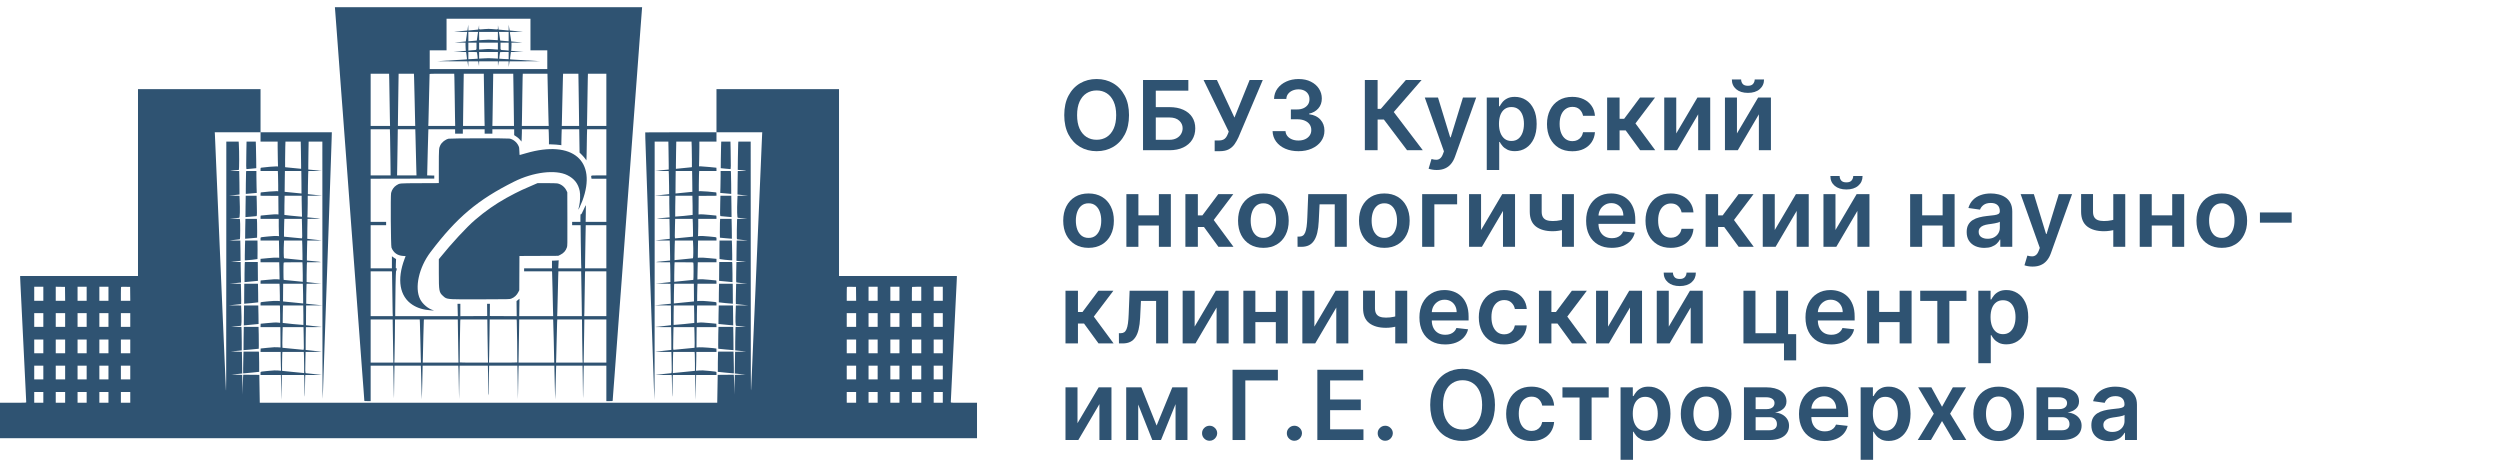 <svg width="348" height="64" viewBox="0 0 348 64" fill="none" xmlns="http://www.w3.org/2000/svg">
<path d="M62.449 19.306C61.983 19.419 61.51 19.789 61.297 20.207C61.094 20.605 61.086 20.724 61.085 23.202L61.085 25.486L58.444 25.498C55.491 25.512 55.663 25.496 55.178 25.794C54.828 26.008 54.531 26.441 54.44 26.867C54.354 27.271 54.402 34.226 54.493 34.463C54.763 35.172 55.317 35.574 56.094 35.625L56.462 35.649L56.313 36.044C55.226 38.924 55.628 41.265 57.408 42.42C58.118 42.881 58.904 43.121 59.971 43.202C60.375 43.232 60.491 43.225 60.315 43.179C59.624 43.001 58.82 42.327 58.477 41.638C57.686 40.047 58.31 37.23 59.927 35.094C63.584 30.265 66.49 27.816 71.568 25.28C74.242 23.945 77.328 23.571 78.968 24.382C79.939 24.862 80.489 25.566 80.699 26.596C80.795 27.069 80.76 28.074 80.628 28.628C80.575 28.849 80.521 29.081 80.509 29.144C80.47 29.34 80.855 28.521 81.059 27.977C83.156 22.366 79.72 19.441 73.241 21.322C72.947 21.407 72.654 21.491 72.591 21.507C72.528 21.523 72.439 21.549 72.393 21.563C72.311 21.589 72.31 21.582 72.297 21.062C72.284 20.561 72.277 20.521 72.16 20.275C71.924 19.779 71.429 19.384 70.924 19.291C70.605 19.232 62.696 19.246 62.449 19.306Z" fill="#2F5372"/>
<path fill-rule="evenodd" clip-rule="evenodd" d="M65.123 3.837L65.07 4.245L64.873 4.267C64.765 4.28 64.357 4.317 63.966 4.35C63.575 4.383 63.238 4.416 63.217 4.424C63.196 4.431 63.594 4.439 64.103 4.441L65.027 4.444L64.936 5.103C64.886 5.466 64.841 5.767 64.836 5.771C64.832 5.776 64.5 5.807 64.099 5.84C63.699 5.873 63.345 5.907 63.313 5.914C63.281 5.921 63.604 5.929 64.03 5.932L64.805 5.936L64.8 6.29C64.797 6.485 64.808 6.74 64.824 6.858L64.854 7.072L63.997 7.15L63.14 7.228L64.009 7.233L64.879 7.237L64.923 7.534C65.019 8.169 65.022 8.27 64.944 8.27C64.761 8.27 60.907 8.504 60.873 8.517C60.852 8.525 61.788 8.534 62.952 8.535L65.07 8.538L65.128 8.93L65.186 9.323L65.191 8.93L65.195 8.538H65.885H66.575L66.597 8.663C66.61 8.731 66.634 8.89 66.652 9.017C66.684 9.246 66.684 9.246 66.689 8.892L66.694 8.538H68H69.306L69.311 8.892C69.314 9.088 69.315 9.175 69.321 9.176C69.326 9.176 69.334 9.119 69.348 9.017L69.348 9.017C69.366 8.89 69.39 8.731 69.403 8.663L69.425 8.538H70.115H70.805L70.809 8.93L70.814 9.323L70.872 8.93L70.93 8.538L73.067 8.534C74.242 8.531 75.177 8.523 75.146 8.515C75.093 8.502 71.218 8.27 71.056 8.27C70.978 8.27 70.981 8.169 71.077 7.534L71.121 7.237L71.991 7.232L72.86 7.227L72.003 7.15L71.146 7.072L71.176 6.858C71.192 6.741 71.203 6.485 71.2 6.29L71.195 5.936L71.97 5.932C72.396 5.929 72.719 5.921 72.687 5.914C72.655 5.907 72.302 5.873 71.901 5.84C71.5 5.807 71.168 5.776 71.164 5.771C71.159 5.767 71.119 5.496 71.074 5.17C71.03 4.844 70.984 4.548 70.973 4.511C70.954 4.448 71.016 4.444 71.887 4.441C72.401 4.439 72.804 4.431 72.783 4.423C72.762 4.414 72.341 4.374 71.847 4.332C71.353 4.29 70.945 4.251 70.94 4.245C70.935 4.239 70.904 4.053 70.872 3.832L70.814 3.43L70.809 3.838L70.805 4.245L70.564 4.224C70.432 4.213 70.117 4.184 69.863 4.161L69.402 4.119L69.359 3.812L69.316 3.506L69.311 3.803C69.311 3.833 69.311 3.859 69.311 3.884C69.311 3.969 69.311 4.023 69.285 4.056C69.237 4.113 69.104 4.101 68.735 4.065C68.676 4.06 68.61 4.053 68.538 4.047C68.122 4.009 67.909 4.009 67.462 4.048C67.38 4.055 67.307 4.062 67.241 4.068C66.886 4.1 66.758 4.112 66.713 4.057C66.687 4.026 66.688 3.974 66.689 3.893C66.689 3.866 66.689 3.836 66.689 3.803L66.684 3.506L66.641 3.8C66.617 3.962 66.589 4.102 66.579 4.112C66.568 4.122 66.309 4.149 66.002 4.173C65.696 4.197 65.39 4.225 65.322 4.236L65.198 4.256L65.187 3.843L65.176 3.43L65.123 3.837ZM66.521 4.607C66.508 4.696 66.468 4.967 66.432 5.209L66.367 5.649L66.079 5.674C65.921 5.688 65.657 5.711 65.493 5.725L65.195 5.75V5.097V4.444H65.87H66.545L66.521 4.607ZM69.306 5.011C69.306 5.324 69.299 5.587 69.29 5.596C69.28 5.605 68.987 5.588 68.638 5.559C68.092 5.513 67.912 5.513 67.366 5.56C67.015 5.59 66.721 5.606 66.711 5.597C66.702 5.587 66.694 5.324 66.694 5.011V4.444H68H69.306V5.011ZM70.805 5.097V5.75L70.507 5.725C70.343 5.711 70.079 5.688 69.921 5.674L69.633 5.649L69.568 5.209C69.532 4.967 69.492 4.696 69.479 4.607L69.455 4.444H70.13H70.805V5.097ZM66.33 6.573C66.332 6.761 66.333 6.857 66.285 6.909C66.235 6.963 66.132 6.968 65.922 6.98C65.877 6.982 65.827 6.985 65.772 6.989C65.571 7.001 65.359 7.021 65.301 7.032L65.195 7.052V6.494V5.936L65.762 5.936L66.329 5.937V6.433C66.329 6.484 66.329 6.531 66.33 6.573ZM69.306 6.415V6.893L69.143 6.89C69.053 6.889 68.755 6.867 68.48 6.842C68.1 6.808 67.875 6.808 67.539 6.841C67.296 6.865 67.006 6.887 66.895 6.889L66.694 6.893V6.415V5.936H68H69.306V6.415ZM70.805 6.494V7.052L70.699 7.032C70.641 7.021 70.429 7.001 70.228 6.989C70.173 6.985 70.123 6.982 70.078 6.98C69.868 6.968 69.765 6.963 69.715 6.909C69.667 6.857 69.668 6.761 69.67 6.573C69.671 6.531 69.671 6.484 69.671 6.433V5.937L70.238 5.936L70.805 5.936V6.494ZM66.399 7.323C66.435 7.477 66.515 8.155 66.499 8.17C66.49 8.178 66.193 8.197 65.839 8.213L65.195 8.24V7.739V7.237H65.787C66.368 7.237 66.378 7.239 66.399 7.323ZM69.306 7.699V8.16L68.74 8.129C68.428 8.112 68.095 8.098 68 8.098C67.905 8.098 67.572 8.112 67.26 8.129L66.694 8.16V7.699V7.237H68H69.306V7.699ZM70.805 7.739V8.24L70.161 8.213C69.807 8.197 69.51 8.178 69.501 8.17C69.485 8.155 69.565 7.477 69.601 7.323C69.622 7.239 69.632 7.237 70.213 7.237H70.805V7.739ZM19.209 25.413V38.423H11.007H2.805L2.805 38.644C2.805 38.764 2.822 39.156 2.843 39.514C2.863 39.872 2.932 41.258 2.996 42.594C3.06 43.931 3.138 45.524 3.17 46.134C3.201 46.744 3.288 48.492 3.361 50.018C3.435 51.544 3.53 53.489 3.573 54.342C3.615 55.194 3.65 55.93 3.65 55.978C3.65 56.064 3.65 56.064 1.825 56.064H0V58.532V61H68H136V58.532V56.064H134.175C132.562 56.064 132.375 56.064 132.353 56.004C132.35 55.996 132.35 55.988 132.35 55.978C132.351 55.93 132.385 55.194 132.428 54.342C132.47 53.489 132.565 51.544 132.639 50.018C132.712 48.492 132.799 46.744 132.83 46.134C132.862 45.524 132.94 43.922 133.004 42.575C133.068 41.228 133.137 39.842 133.157 39.495C133.178 39.148 133.195 38.764 133.195 38.644L133.195 38.423H124.993H116.791V25.413V12.403H108.262H99.733V15.407V18.411H94.784C92.062 18.411 89.827 18.418 89.818 18.427C89.8 18.444 89.817 18.983 89.955 22.926C90.008 24.431 90.078 26.445 90.11 27.403C90.142 28.361 90.211 30.367 90.263 31.861C90.316 33.355 90.393 35.628 90.436 36.912C90.478 38.196 90.531 39.694 90.552 40.241C90.573 40.788 90.633 42.536 90.686 44.125C90.739 45.714 90.825 48.245 90.879 49.75C90.932 51.255 90.999 53.197 91.028 54.067C91.057 54.936 91.092 55.658 91.104 55.671C91.117 55.684 91.128 47.598 91.128 37.703V19.712H92.082H93.036L93.061 21.061C93.076 21.802 93.087 22.677 93.087 23.005L93.087 23.6L92.155 23.687C91.643 23.735 91.216 23.782 91.208 23.791C91.199 23.799 91.616 23.806 92.135 23.806H93.079L93.103 24.275C93.116 24.533 93.131 25.256 93.136 25.882L93.145 27.021L93.029 27.038C92.966 27.048 92.516 27.095 92.031 27.143L91.147 27.231L92.155 27.241L93.164 27.251V28.239C93.164 28.783 93.175 29.459 93.189 29.742L93.213 30.256L92.447 30.325C91.195 30.438 91.168 30.454 92.226 30.459L93.19 30.464L93.217 31.847C93.231 32.607 93.237 33.236 93.229 33.244C93.22 33.252 92.775 33.302 92.238 33.355C91.701 33.407 91.245 33.457 91.224 33.466C91.203 33.474 91.645 33.483 92.207 33.484L93.228 33.487L93.254 34.354C93.268 34.831 93.279 35.457 93.279 35.744V36.267L92.367 36.354C91.033 36.482 91.013 36.501 92.207 36.506L93.267 36.51L93.293 36.918C93.306 37.142 93.317 37.761 93.317 38.294V39.262L93.193 39.281C93.124 39.292 92.662 39.342 92.165 39.393L91.262 39.486L92.29 39.49C92.855 39.493 93.321 39.499 93.325 39.505C93.329 39.51 93.342 40.137 93.354 40.898L93.375 42.282L93.068 42.309C92.899 42.324 92.397 42.375 91.954 42.422L91.147 42.509L92.267 42.514L93.388 42.518L93.401 43.886C93.409 44.638 93.41 45.261 93.405 45.27C93.399 45.278 92.915 45.334 92.329 45.393C91.742 45.453 91.236 45.508 91.204 45.517C91.173 45.525 91.658 45.534 92.284 45.536L93.42 45.541L93.447 47.115C93.461 47.981 93.464 48.699 93.453 48.709C93.442 48.72 92.94 48.776 92.336 48.834C91.732 48.892 91.227 48.949 91.215 48.962C91.202 48.974 91.702 48.985 92.325 48.985H93.459L93.484 49.874C93.533 51.595 93.523 51.927 93.423 51.949C93.376 51.96 92.87 52.012 92.299 52.066C91.729 52.12 91.245 52.17 91.224 52.178C91.203 52.186 91.706 52.194 92.342 52.196L93.498 52.199L93.523 52.63C93.537 52.866 93.55 53.577 93.553 54.208C93.556 54.914 93.57 55.282 93.588 55.164C93.605 55.059 93.62 54.429 93.621 53.764C93.623 53.098 93.636 52.474 93.649 52.377L93.674 52.199H95.224H96.775L96.78 53.337C96.783 53.964 96.797 54.743 96.812 55.069L96.838 55.662L96.845 54.82C96.849 54.357 96.864 53.578 96.877 53.089L96.903 52.199H98.318H99.733V51.974C99.733 51.95 99.734 51.928 99.735 51.909C99.737 51.864 99.739 51.83 99.726 51.804C99.688 51.728 99.528 51.713 98.909 51.652C98.817 51.643 98.714 51.633 98.6 51.622C97.912 51.554 97.673 51.544 97.317 51.572L96.879 51.606L96.904 50.863C96.918 50.455 96.929 49.865 96.929 49.553V48.985H98.331H99.733V48.755C99.733 48.629 99.729 48.524 99.724 48.522C99.515 48.456 97.622 48.313 97.326 48.343C97.125 48.362 96.957 48.373 96.953 48.366C96.949 48.359 96.952 47.721 96.96 46.947L96.975 45.541H98.356H99.737L99.726 45.302L99.714 45.062L98.85 44.978C97.853 44.882 97.622 44.872 97.265 44.91L97.006 44.938V43.847C97.006 43.248 97.016 42.703 97.03 42.637L97.054 42.518H98.394H99.733V42.291C99.733 42.265 99.734 42.243 99.736 42.223C99.738 42.179 99.74 42.146 99.727 42.12C99.69 42.045 99.529 42.03 98.895 41.972C98.796 41.963 98.685 41.952 98.562 41.941C97.977 41.886 97.613 41.869 97.38 41.887L97.044 41.914V41.169C97.044 40.76 97.055 40.216 97.069 39.96L97.094 39.495H98.414H99.733V39.265C99.733 39.101 99.719 39.036 99.683 39.036C99.655 39.036 99.188 38.993 98.645 38.94C97.913 38.87 97.584 38.853 97.37 38.876L97.082 38.906V38.575C97.082 38.393 97.094 37.854 97.108 37.377L97.133 36.51H98.433H99.733V36.27V36.031L98.695 35.933C97.945 35.862 97.586 35.844 97.401 35.866C97.26 35.883 97.141 35.893 97.136 35.888C97.131 35.883 97.137 35.34 97.149 34.683L97.171 33.487H98.452H99.733V33.259C99.733 33.234 99.734 33.211 99.736 33.191C99.738 33.145 99.74 33.111 99.726 33.084C99.688 33.009 99.53 32.995 98.921 32.94C98.825 32.931 98.719 32.921 98.6 32.91C98.046 32.858 97.611 32.836 97.433 32.851L97.149 32.875L97.173 32.697C97.187 32.6 97.198 32.057 97.198 31.492V30.464H98.466H99.733V30.235C99.733 30.065 99.719 30.005 99.68 30.005C99.651 30.005 99.189 29.961 98.653 29.907C98.041 29.846 97.596 29.819 97.457 29.835L97.235 29.86L97.245 28.564L97.255 27.269L98.494 27.259L99.733 27.249V27.022C99.733 26.795 99.733 26.794 99.609 26.774C99.267 26.718 97.689 26.594 97.496 26.608L97.275 26.623L97.275 25.76C97.275 25.285 97.286 24.651 97.3 24.351L97.325 23.806H98.529H99.733V23.576C99.733 23.45 99.729 23.347 99.724 23.347C99.719 23.347 99.294 23.304 98.781 23.251C98.267 23.199 97.724 23.156 97.574 23.156H97.301L97.326 22.231C97.34 21.723 97.351 20.948 97.351 20.509V19.712H98.542H99.733V19.061V18.411H102.92H106.106L106.089 18.669C106.079 18.811 106.045 19.599 106.013 20.42C105.981 21.24 105.929 22.463 105.898 23.137C105.867 23.81 105.79 25.592 105.727 27.097C105.664 28.602 105.569 30.823 105.516 32.033C105.342 36.024 105.266 37.794 105.133 40.987C105.06 42.724 104.99 44.316 104.978 44.527C104.966 44.737 104.914 45.943 104.861 47.205C104.809 48.468 104.731 50.293 104.688 51.261C104.644 52.23 104.586 53.53 104.558 54.151C104.515 55.121 104.507 52.781 104.503 37.495L104.497 19.712H103.636H102.776L102.754 20.066C102.742 20.26 102.724 21.145 102.713 22.032L102.694 23.644L103.202 23.691C104.013 23.766 104.052 23.798 103.34 23.802L102.701 23.806L102.672 25.434C102.656 26.329 102.65 27.068 102.658 27.076C102.666 27.084 103.001 27.122 103.402 27.16L104.132 27.231L103.399 27.241L102.665 27.252L102.64 27.831C102.579 29.229 102.606 30.311 102.701 30.313C102.749 30.315 103.064 30.347 103.402 30.385L104.017 30.455L103.318 30.46L102.619 30.464L102.599 30.627C102.588 30.716 102.573 31.354 102.566 32.044C102.553 33.283 102.554 33.298 102.632 33.315C102.675 33.324 103.022 33.364 103.402 33.404L104.094 33.477L103.322 33.482L102.55 33.487L102.526 34.892C102.513 35.664 102.507 36.301 102.513 36.307C102.52 36.313 102.835 36.351 103.213 36.391L103.902 36.464L103.206 36.468L102.511 36.472L102.482 37.873C102.467 38.644 102.469 39.288 102.487 39.305C102.504 39.322 102.856 39.369 103.268 39.41L104.017 39.485L103.245 39.49L102.473 39.495L102.448 40.477C102.422 41.478 102.415 42.324 102.432 42.329C102.437 42.331 102.822 42.372 103.287 42.42L104.132 42.508L103.283 42.513L102.435 42.518L102.41 43.178C102.354 44.649 102.373 45.349 102.471 45.352C102.518 45.354 102.851 45.386 103.21 45.424L103.863 45.493L103.129 45.498L102.396 45.503L102.371 46.029C102.357 46.318 102.345 47.054 102.343 47.664L102.341 48.774L103.102 48.851L103.863 48.927L103.095 48.946L102.327 48.966L102.3 50.476C102.285 51.307 102.277 51.99 102.281 51.993C102.285 51.997 102.625 52.032 103.037 52.071L103.786 52.142L103.037 52.161L102.288 52.18L102.247 53.557L102.206 54.935L102.199 53.921C102.195 53.363 102.181 52.739 102.167 52.533L102.142 52.16L101.024 52.17L99.906 52.18L99.873 54.122L99.839 56.064H68H36.161L36.128 54.122L36.094 52.18L34.976 52.17L33.858 52.16L33.833 52.533C33.819 52.739 33.805 53.363 33.801 53.921L33.794 54.935L33.753 53.557L33.712 52.18L32.963 52.161L32.214 52.142L32.963 52.071C33.375 52.033 33.715 51.998 33.719 51.994C33.723 51.99 33.715 51.307 33.7 50.476L33.673 48.966L32.905 48.946L32.137 48.927L32.895 48.853L33.654 48.779L33.654 47.629C33.654 46.996 33.643 46.259 33.629 45.99L33.604 45.503L32.87 45.498L32.137 45.493L32.79 45.424C33.149 45.386 33.482 45.354 33.529 45.352C33.627 45.349 33.647 44.649 33.59 43.178L33.565 42.518L32.717 42.513L31.868 42.508L32.713 42.42C33.178 42.372 33.562 42.331 33.568 42.329C33.585 42.324 33.578 41.478 33.552 40.477L33.527 39.495L32.755 39.49L31.983 39.485L32.767 39.407L33.551 39.33L33.526 38.354C33.512 37.817 33.501 37.174 33.501 36.925V36.472L32.799 36.468L32.098 36.464L32.787 36.391C33.165 36.351 33.48 36.313 33.487 36.307C33.493 36.301 33.487 35.664 33.474 34.892L33.45 33.487H32.681C32.258 33.487 31.92 33.48 31.929 33.472C31.937 33.464 32.256 33.429 32.636 33.393C33.017 33.358 33.354 33.322 33.387 33.312C33.446 33.296 33.458 30.947 33.401 30.589L33.382 30.464L32.682 30.46L31.983 30.455L32.598 30.386C32.936 30.348 33.251 30.316 33.299 30.314C33.394 30.311 33.421 29.229 33.36 27.831L33.335 27.252L32.601 27.241L31.868 27.231L32.598 27.16C32.999 27.121 33.334 27.083 33.342 27.076C33.35 27.068 33.344 26.329 33.328 25.434L33.299 23.806H32.664C32.314 23.806 32.037 23.797 32.048 23.786C32.066 23.769 33.081 23.656 33.24 23.654C33.307 23.653 33.311 21.137 33.246 20.066L33.224 19.712H32.364H31.503L31.498 37.495C31.492 55.13 31.492 55.267 31.424 53.749C31.273 50.361 31.121 46.862 30.907 41.829C30.854 40.598 30.759 38.394 30.696 36.931C30.633 35.468 30.563 33.85 30.541 33.334C30.52 32.819 30.469 31.639 30.427 30.713C30.386 29.787 30.317 28.177 30.274 27.135C30.231 26.093 30.162 24.483 30.12 23.557C30.079 22.631 30.019 21.219 29.987 20.42C29.955 19.62 29.922 18.841 29.912 18.688L29.895 18.411H33.081H36.267V19.061V19.712H37.458H38.649L38.649 20.506C38.649 20.942 38.66 21.722 38.674 22.237L38.699 23.175L38.443 23.162C38.229 23.151 36.998 23.256 36.43 23.333C36.357 23.343 36.317 23.349 36.295 23.372C36.267 23.4 36.267 23.456 36.267 23.581V23.806H37.471H38.675L38.7 24.351C38.714 24.651 38.725 25.285 38.725 25.76L38.725 26.623L38.501 26.607C38.309 26.593 36.758 26.716 36.392 26.774C36.267 26.794 36.267 26.795 36.267 27.022V27.249L37.506 27.259L38.745 27.269L38.755 28.564L38.765 29.858L38.524 29.834C38.371 29.819 37.937 29.845 37.325 29.907C36.798 29.961 36.344 30.005 36.317 30.005C36.281 30.005 36.267 30.072 36.267 30.235V30.464H37.535H38.802V31.492C38.802 32.057 38.813 32.599 38.827 32.697L38.851 32.873L38.548 32.851C38.359 32.837 37.935 32.859 37.419 32.909C37.299 32.921 37.191 32.931 37.094 32.94C36.47 32.999 36.31 33.014 36.273 33.09C36.261 33.115 36.262 33.148 36.264 33.193C36.266 33.213 36.267 33.235 36.267 33.26V33.487H37.548H38.829L38.851 34.683C38.863 35.34 38.87 35.881 38.866 35.885C38.863 35.888 38.742 35.878 38.598 35.863C38.419 35.845 38.009 35.867 37.301 35.933L36.267 36.031V36.27V36.51H37.567H38.867L38.892 37.4C38.906 37.889 38.917 38.428 38.917 38.598L38.917 38.906L38.628 38.876C38.412 38.852 38.086 38.869 37.351 38.94C36.807 38.993 36.341 39.036 36.315 39.036C36.282 39.036 36.267 39.107 36.267 39.265V39.495H37.586H38.906L38.931 39.96C38.945 40.216 38.956 40.76 38.956 41.169V41.913L38.601 41.887C38.353 41.869 37.995 41.886 37.419 41.941C37.296 41.953 37.187 41.963 37.088 41.972C36.468 42.031 36.31 42.046 36.273 42.12C36.26 42.146 36.262 42.178 36.264 42.222C36.265 42.243 36.267 42.265 36.267 42.291V42.518H37.606H38.946L38.97 42.637C38.984 42.703 38.994 43.248 38.994 43.847V44.938L38.735 44.91C38.378 44.872 38.147 44.882 37.15 44.978L36.286 45.062L36.274 45.302L36.263 45.541H37.644H39.026L39.04 46.947C39.048 47.721 39.051 48.359 39.047 48.366C39.043 48.373 38.876 48.362 38.675 48.343C38.372 48.313 38.138 48.324 37.298 48.408L36.286 48.51L36.274 48.747L36.263 48.985H37.667H39.071V49.553C39.071 49.865 39.082 50.455 39.096 50.864L39.121 51.607L38.699 51.573C38.358 51.545 38.112 51.555 37.416 51.622C37.303 51.633 37.202 51.642 37.11 51.651C36.476 51.711 36.313 51.727 36.275 51.804C36.261 51.831 36.263 51.865 36.265 51.91C36.266 51.929 36.267 51.951 36.267 51.974V52.199H37.682H39.097L39.123 53.089C39.136 53.578 39.151 54.357 39.155 54.82L39.162 55.662L39.188 55.069C39.203 54.743 39.217 53.964 39.22 53.337L39.225 52.199H40.776H42.326L42.351 52.377C42.364 52.474 42.377 53.098 42.379 53.764C42.38 54.429 42.395 55.059 42.412 55.164C42.43 55.282 42.444 54.914 42.447 54.208C42.45 53.577 42.464 52.866 42.477 52.63L42.502 52.199L43.658 52.196C44.294 52.194 44.797 52.186 44.776 52.178C44.755 52.17 44.271 52.12 43.701 52.066C43.13 52.012 42.624 51.96 42.577 51.949C42.477 51.927 42.467 51.595 42.516 49.874L42.541 48.985H43.675C44.298 48.985 44.798 48.974 44.785 48.962C44.773 48.949 44.268 48.892 43.664 48.834C43.06 48.776 42.558 48.72 42.547 48.71C42.537 48.699 42.54 47.982 42.554 47.116L42.58 45.541L43.716 45.536C44.342 45.534 44.827 45.525 44.795 45.517C44.764 45.508 44.258 45.453 43.672 45.393C43.085 45.334 42.601 45.278 42.595 45.27C42.59 45.261 42.591 44.638 42.599 43.886L42.612 42.518L43.733 42.514L44.853 42.509L44.046 42.422C43.603 42.375 43.101 42.324 42.932 42.309L42.625 42.282L42.634 41.051C42.639 40.374 42.653 39.747 42.665 39.657L42.687 39.495L43.712 39.49L44.738 39.486L43.835 39.393C43.339 39.342 42.876 39.292 42.807 39.281L42.682 39.262V38.294C42.682 37.761 42.694 37.142 42.708 36.918L42.733 36.51L43.793 36.506C44.987 36.501 44.967 36.482 43.633 36.354L42.721 36.267V35.744C42.721 35.457 42.732 34.831 42.746 34.354L42.772 33.487L43.793 33.484C44.355 33.483 44.797 33.474 44.776 33.466C44.755 33.457 44.299 33.407 43.762 33.355C43.225 33.302 42.78 33.252 42.771 33.244C42.763 33.236 42.769 32.607 42.783 31.847L42.81 30.464L43.774 30.459C44.832 30.454 44.805 30.438 43.554 30.325L42.787 30.256L42.811 29.777C42.825 29.513 42.836 28.837 42.836 28.274L42.836 27.251L43.845 27.241L44.853 27.231L43.969 27.143C43.483 27.095 43.034 27.048 42.971 27.038L42.855 27.021L42.864 25.882C42.869 25.256 42.884 24.533 42.897 24.275L42.921 23.806H43.864C44.384 23.806 44.801 23.799 44.792 23.791C44.783 23.782 44.357 23.735 43.845 23.687L42.913 23.6L42.913 23.005C42.913 22.677 42.925 21.802 42.938 21.061L42.964 19.712H43.918H44.872L44.877 37.706C44.88 47.603 44.895 55.605 44.911 55.49C44.927 55.374 44.952 54.875 44.965 54.38C44.979 53.886 45.024 52.517 45.066 51.338C45.108 50.159 45.202 47.413 45.275 45.235C45.349 43.056 45.427 40.809 45.449 40.241C45.47 39.673 45.531 37.916 45.584 36.338C45.636 34.76 45.705 32.754 45.737 31.88C45.768 31.007 45.838 28.992 45.891 27.403C45.944 25.814 46.021 23.576 46.062 22.429C46.104 21.282 46.15 19.908 46.164 19.377L46.191 18.411H41.229H36.267V15.407V12.403H27.738H19.209V25.413ZM34.294 20.981C34.251 23.151 34.257 23.538 34.336 23.539C34.373 23.539 34.69 23.511 35.039 23.476L35.675 23.411L35.663 22.298C35.657 21.686 35.641 20.854 35.628 20.448L35.605 19.712H34.962H34.32L34.294 20.981ZM41.889 21.061C41.903 21.802 41.914 22.655 41.914 22.955L41.914 23.501L41.77 23.482C41.691 23.471 41.246 23.428 40.781 23.385C40.316 23.343 39.879 23.299 39.811 23.288L39.686 23.267V22.242C39.686 21.678 39.697 20.878 39.711 20.464L39.736 19.712H40.8H41.863L41.889 21.061ZM96.289 20.464C96.303 20.878 96.314 21.678 96.314 22.242V23.267L96.189 23.288C96.121 23.299 95.693 23.343 95.238 23.384C94.784 23.427 94.339 23.471 94.249 23.483L94.086 23.505L94.086 22.957C94.086 22.656 94.097 21.802 94.111 21.061L94.137 19.712H95.2H96.263L96.289 20.464ZM100.372 20.448C100.359 20.854 100.343 21.686 100.337 22.298L100.325 23.411L100.961 23.476C101.31 23.511 101.627 23.539 101.664 23.539C101.743 23.538 101.749 23.151 101.706 20.981L101.68 19.712H101.038H100.395L100.372 20.448ZM34.252 24.007C34.24 24.117 34.226 24.834 34.221 25.6L34.211 26.991L34.461 26.969L34.606 26.956C34.773 26.941 35.016 26.919 35.226 26.901L35.741 26.855L35.715 26.051C35.702 25.609 35.69 24.924 35.69 24.527V23.806H34.982H34.275L34.252 24.007ZM41.961 25.365C41.971 26.223 41.975 26.93 41.971 26.936C41.963 26.946 39.635 26.715 39.622 26.701C39.618 26.697 39.625 26.044 39.637 25.25L39.66 23.806H40.801H41.943L41.961 25.365ZM96.363 25.25C96.375 26.044 96.382 26.697 96.378 26.701C96.365 26.715 94.037 26.946 94.029 26.936C94.025 26.93 94.029 26.223 94.039 25.365L94.057 23.806H95.199H96.341L96.363 25.25ZM100.31 24.527C100.31 24.924 100.298 25.609 100.284 26.051L100.259 26.855L100.774 26.901C101.058 26.926 101.402 26.957 101.539 26.969L101.789 26.991L101.779 25.6C101.774 24.834 101.76 24.117 101.748 24.007L101.726 23.806H101.018H100.31V24.527ZM74.416 25.669C74.194 25.764 73.779 25.946 73.494 26.073C73.209 26.2 72.837 26.363 72.668 26.435C72.309 26.589 71.132 27.193 70.497 27.549C68.899 28.447 67.584 29.367 66.137 30.604C64.961 31.608 62.865 33.871 61.228 35.904L61.085 36.083L61.085 38.009C61.085 40.489 61.123 40.699 61.652 41.181C61.667 41.195 61.681 41.208 61.696 41.221C61.776 41.295 61.843 41.357 61.917 41.409C62.307 41.681 62.89 41.679 66.528 41.669L66.905 41.667H66.906C70.939 41.656 70.939 41.656 71.159 41.573C71.602 41.405 71.942 41.09 72.16 40.645L72.284 40.394L72.295 38.013L72.306 35.633L75.005 35.622L77.705 35.611L77.998 35.467C78.463 35.237 78.751 34.915 78.91 34.445C78.988 34.214 78.989 34.161 78.979 30.491L78.968 26.772L78.85 26.523C78.608 26.016 78.109 25.627 77.57 25.528C77.457 25.507 76.791 25.491 76.091 25.492L74.819 25.495L74.416 25.669ZM34.181 28.732C34.168 29.546 34.162 30.217 34.167 30.222C34.172 30.227 34.512 30.198 34.924 30.157C35.335 30.116 35.693 30.082 35.719 30.082C35.775 30.082 35.782 29.494 35.742 28.117L35.717 27.25H34.961H34.204L34.181 28.732ZM41.991 27.814C41.991 28.125 42.003 28.782 42.017 29.274L42.042 30.17L41.738 30.143C40.777 30.059 39.603 29.936 39.585 29.917C39.573 29.905 39.576 29.3 39.591 28.573L39.62 27.25H40.805H41.991L41.991 27.814ZM96.409 28.573C96.424 29.3 96.427 29.905 96.415 29.918C96.384 29.948 94.011 30.173 93.986 30.148C93.975 30.137 93.978 29.481 93.994 28.689L94.021 27.25H95.201H96.38L96.409 28.573ZM100.258 28.117C100.213 29.663 100.222 30.081 100.3 30.083C100.337 30.084 100.695 30.117 101.097 30.157C101.498 30.197 101.83 30.226 101.834 30.221C101.839 30.217 101.832 29.546 101.819 28.732L101.796 27.25H101.04H100.283L100.258 28.117ZM34.136 31.844C34.12 32.603 34.113 33.228 34.121 33.234C34.128 33.239 34.506 33.208 34.961 33.164L35.786 33.086L35.798 32.32C35.805 31.899 35.799 31.309 35.785 31.01L35.759 30.464H34.962H34.164L34.136 31.844ZM42.042 31.411C42.084 32.981 42.08 33.181 42.001 33.181C41.964 33.181 41.518 33.139 41.011 33.089C40.504 33.038 39.964 32.984 39.811 32.97L39.532 32.944L39.532 32.307C39.532 31.956 39.544 31.398 39.558 31.067L39.583 30.464H40.8H42.017L42.042 31.411ZM96.442 31.067C96.456 31.398 96.468 31.956 96.468 32.307L96.468 32.944L96.189 32.97C96.036 32.984 95.49 33.038 94.975 33.089C94.461 33.14 94.016 33.181 93.986 33.181C93.923 33.181 93.918 32.849 93.958 31.389L93.983 30.464H95.2H96.417L96.442 31.067ZM100.215 31.01C100.201 31.309 100.195 31.899 100.201 32.32L100.214 33.086L101.04 33.164C101.494 33.208 101.872 33.239 101.879 33.234C101.887 33.228 101.88 32.603 101.865 31.844L101.836 30.464H101.038H100.241L100.215 31.01ZM34.102 34.147C34.088 34.51 34.077 35.13 34.077 35.525L34.077 36.242L34.182 36.242C34.416 36.242 35.821 36.089 35.842 36.061C35.853 36.045 35.858 35.459 35.853 34.76L35.842 33.487H34.985H34.127L34.102 34.147ZM42.081 34.125C42.095 34.475 42.106 35.089 42.106 35.488V36.215L41.943 36.193C41.853 36.181 41.287 36.125 40.685 36.069C40.083 36.012 39.568 35.96 39.542 35.952C39.488 35.937 39.473 34.634 39.519 33.895L39.544 33.487H40.8H42.056L42.081 34.125ZM96.481 33.895C96.527 34.634 96.512 35.937 96.458 35.952C96.432 35.96 95.918 36.012 95.315 36.069C94.713 36.125 94.147 36.181 94.057 36.193L93.894 36.215V35.488C93.894 35.089 93.905 34.475 93.919 34.125L93.944 33.487H95.2H96.456L96.481 33.895ZM100.147 34.76C100.141 35.459 100.147 36.045 100.158 36.061C100.179 36.089 101.584 36.242 101.818 36.242L101.923 36.242V35.502C101.923 35.095 101.912 34.475 101.898 34.125L101.873 33.487H101.015H100.158L100.147 34.76ZM34.063 36.707C34.05 36.837 34.038 37.467 34.038 38.107V39.272L34.336 39.244C34.5 39.229 34.919 39.189 35.268 39.155L35.902 39.093L35.901 38.835C35.9 38.693 35.895 38.103 35.891 37.524L35.883 36.472H34.985H34.088L34.063 36.707ZM100.109 37.524C100.104 38.103 100.1 38.693 100.1 38.835L100.098 39.093L100.732 39.155C101.081 39.189 101.5 39.229 101.664 39.244L101.962 39.272V38.107C101.962 37.467 101.95 36.837 101.937 36.707L101.912 36.472H101.015H100.118L100.109 37.524ZM42.12 36.918C42.133 37.142 42.145 37.755 42.145 38.279V39.232L41.981 39.21C41.817 39.187 39.544 38.959 39.486 38.959C39.451 38.959 39.444 36.727 39.48 36.596C39.482 36.586 39.485 36.577 39.489 36.569C39.522 36.51 39.66 36.51 40.799 36.51H42.094L42.12 36.918ZM96.52 36.596C96.557 36.731 96.549 38.959 96.512 38.959C96.451 38.959 94.183 39.187 94.019 39.209L93.855 39.232L93.856 38.301C93.856 37.79 93.867 37.178 93.881 36.941L93.906 36.51H95.201C96.497 36.51 96.497 36.51 96.52 36.596ZM33.993 40.882C33.986 41.645 33.983 42.274 33.985 42.279C33.99 42.295 35.926 42.104 35.944 42.087C35.953 42.078 35.949 41.491 35.934 40.783L35.908 39.495H34.956H34.004L33.993 40.882ZM42.162 39.657C42.174 39.747 42.188 40.365 42.193 41.032L42.202 42.244L42.029 42.224C41.934 42.214 41.303 42.15 40.627 42.083L39.398 41.962L39.399 41.704C39.4 41.562 39.404 41.007 39.408 40.471L39.417 39.495H40.778H42.14L42.162 39.657ZM96.591 40.471C96.596 41.007 96.6 41.562 96.601 41.704L96.602 41.962L95.373 42.083C94.697 42.15 94.066 42.214 93.971 42.224L93.798 42.244L93.807 41.032C93.812 40.365 93.826 39.747 93.838 39.657L93.86 39.495H95.222H96.583L96.591 40.471ZM100.066 40.783C100.052 41.491 100.047 42.078 100.056 42.087C100.074 42.104 102.01 42.295 102.015 42.279C102.018 42.274 102.014 41.645 102.007 40.882L101.996 39.495H101.044H100.092L100.066 40.783ZM6.032 40.892V41.867H5.398H4.764V40.892V39.916H5.398H6.032V40.892ZM9.058 40.901L9.068 41.867H8.414H7.76V40.891V39.914L8.404 39.925L9.047 39.935L9.058 40.901ZM12.063 40.892V41.867H11.429H10.796V40.892V39.916H11.429H12.063V40.892ZM15.098 40.892V41.867H14.464H13.831V40.892V39.916H14.464H15.098V40.892ZM18.124 40.901L18.135 41.867H17.481H16.827V40.917C16.827 40.394 16.839 39.955 16.854 39.94C16.868 39.926 17.158 39.919 17.497 39.925L18.114 39.935L18.124 40.901ZM119.164 40.901L119.174 41.867H118.52H117.867V40.917C117.867 40.394 117.879 39.955 117.893 39.94C117.908 39.926 118.197 39.919 118.537 39.925L119.154 39.935L119.164 40.901ZM122.169 40.892V41.867H121.536H120.902V40.892V39.916H121.536H122.169V40.892ZM125.205 40.892V41.867H124.571H123.937V40.892V39.916H124.571H125.205V40.892ZM128.24 40.892V41.867H127.586H126.933V40.917C126.933 40.394 126.945 39.955 126.959 39.941C126.973 39.927 127.267 39.916 127.612 39.916H128.24V40.892ZM131.236 40.892V41.867H130.602H129.968V40.892V39.916H130.602H131.236V40.892ZM33.953 43.905C33.942 44.668 33.936 45.295 33.938 45.298C33.946 45.31 35.978 45.112 35.993 45.098C36.001 45.091 35.995 44.507 35.979 43.801L35.95 42.518H34.961H33.972L33.953 43.905ZM42.232 43.867C42.244 44.608 42.245 45.224 42.235 45.234C42.216 45.253 39.376 44.977 39.352 44.953C39.344 44.945 39.35 44.394 39.364 43.728L39.391 42.518H40.8H42.21L42.232 43.867ZM96.636 43.728C96.65 44.394 96.655 44.946 96.647 44.954C96.623 44.978 93.785 45.253 93.765 45.234C93.755 45.224 93.756 44.608 93.768 43.867L93.79 42.518H95.2H96.609L96.636 43.728ZM100.021 43.801C100.006 44.507 99.999 45.091 100.007 45.098C100.022 45.111 102.054 45.309 102.063 45.298C102.065 45.295 102.058 44.668 102.047 43.905L102.028 42.518H101.039H100.05L100.021 43.801ZM6.032 44.546V45.503H5.398H4.764V44.546V43.589H5.398H6.032V44.546ZM9.067 44.546V45.503H8.414H7.76V44.546V43.589H8.414H9.067V44.546ZM12.063 44.546V45.503H11.429H10.796V44.546V43.589H11.429H12.063V44.546ZM15.098 44.546V45.503H14.464H13.831V44.546V43.589H14.464H15.098V44.546ZM18.133 44.546V45.503H17.48H16.827V44.546V43.589H17.48H18.133V44.546ZM119.173 44.546V45.503H118.52H117.867V44.546V43.589H118.52H119.173V44.546ZM122.169 44.546V45.503H121.536H120.902V44.546V43.589H121.536H122.169V44.546ZM125.205 44.546V45.503H124.571H123.937V44.546V43.589H124.571H125.205V44.546ZM128.24 44.546V45.503H127.586H126.933V44.546V43.589H127.586H128.24V44.546ZM131.236 44.546V45.503H130.602H129.968V44.546V43.589H130.602H131.236V44.546ZM33.908 47.114C33.894 48.001 33.888 48.733 33.896 48.741C33.904 48.749 34.385 48.708 34.964 48.65L36.017 48.545L36.029 48.066C36.036 47.803 36.03 47.119 36.016 46.545L35.989 45.503H34.962H33.935L33.908 47.114ZM99.985 46.545C99.97 47.119 99.964 47.803 99.971 48.066L99.983 48.545L101.036 48.65C101.615 48.708 102.096 48.749 102.104 48.741C102.113 48.732 102.107 48 102.092 47.114L102.065 45.503H101.038H100.011L99.985 46.545ZM42.273 46.695C42.316 48.651 42.314 48.709 42.212 48.692C42.141 48.68 39.369 48.411 39.317 48.411C39.294 48.411 39.299 47.307 39.327 46.373L39.352 45.541H40.8H42.248L42.273 46.695ZM96.673 46.373C96.701 47.307 96.707 48.411 96.683 48.411C96.631 48.411 93.859 48.68 93.788 48.692C93.686 48.709 93.684 48.651 93.727 46.695L93.752 45.541H95.2H96.648L96.673 46.373ZM6.032 48.219V49.176H5.398H4.764V48.219V47.263H5.398H6.032V48.219ZM9.067 48.219V49.176H8.414H7.76V48.219V47.263H8.414H9.067V48.219ZM12.063 48.219V49.176H11.429H10.796V48.219V47.263H11.429H12.063V48.219ZM15.098 48.219V49.176H14.464H13.831V48.219V47.263H14.464H15.098V48.219ZM18.133 48.219V49.176H17.48H16.827V48.219V47.263H17.48H18.133V48.219ZM119.173 48.219V49.176H118.52H117.867V48.219V47.263H118.52H119.173V48.219ZM122.169 48.219V49.176H121.536H120.902V48.219V47.263H121.536H122.169V48.219ZM125.205 48.219V49.176H124.571H123.937V48.219V47.263H124.571H125.205V48.219ZM128.24 48.219V49.176H127.586H126.933V48.219V47.263H127.586H128.24V48.219ZM131.236 48.219V49.176H130.602H129.968V48.219V47.263H130.602H131.236V48.219ZM33.872 49.779C33.858 50.236 33.846 50.917 33.846 51.29L33.846 51.969L33.99 51.967C34.07 51.966 34.572 51.919 35.107 51.862L36.079 51.759L36.076 50.497C36.074 49.803 36.062 49.17 36.049 49.09L36.026 48.946H34.962H33.897L33.872 49.779ZM99.951 49.09C99.938 49.17 99.926 49.803 99.924 50.497L99.921 51.759L100.893 51.861C101.428 51.918 101.93 51.965 102.01 51.967L102.154 51.969L102.154 51.29C102.154 50.917 102.142 50.236 102.128 49.779L102.103 48.946H101.038H99.974L99.951 49.09ZM42.312 49.507C42.325 49.795 42.337 50.458 42.337 50.982V51.934L42.154 51.912C42.054 51.901 41.436 51.84 40.781 51.777C40.126 51.714 39.516 51.653 39.427 51.64L39.263 51.616L39.264 50.616C39.264 50.066 39.275 49.474 39.288 49.3L39.313 48.985H40.8H42.286L42.312 49.507ZM96.712 49.3C96.725 49.474 96.736 50.066 96.737 50.616L96.737 51.616L96.573 51.639C96.484 51.652 95.874 51.714 95.219 51.777C94.564 51.84 93.946 51.901 93.846 51.913L93.663 51.934V50.982C93.663 50.458 93.675 49.795 93.688 49.507L93.714 48.985H95.2H96.687L96.712 49.3ZM6.032 51.855V52.811H5.398H4.764V51.855V50.898H5.398H6.032V51.855ZM9.067 51.855V52.811H8.414H7.76V51.855V50.898H8.414H9.067V51.855ZM12.063 51.855V52.811H11.429H10.796V51.855V50.898H11.429H12.063V51.855ZM15.098 51.855V52.811H14.464H13.831V51.855V50.898H14.464H15.098V51.855ZM18.133 51.855V52.811H17.48H16.827V51.855V50.898H17.48H18.133V51.855ZM119.173 51.855V52.811H118.52H117.867V51.855V50.898H118.52H119.173V51.855ZM122.169 51.855V52.811H121.536H120.902V51.855V50.898H121.536H122.169V51.855ZM125.205 51.855V52.811H124.571H123.937V51.855V50.898H124.571H125.205V51.855ZM128.24 51.855V52.811H127.586H126.933V51.855V50.898H127.586H128.24V51.855ZM131.236 51.855V52.811H130.602H129.968V51.855V50.898H130.602H131.236V51.855ZM6.032 55.318V56.064H5.398H4.764V55.318V54.571H5.398H6.032V55.318ZM9.067 55.318V56.064H8.414H7.76V55.318V54.571H8.414H9.067V55.318ZM12.063 55.318V56.064H11.429H10.796V55.318V54.571H11.429H12.063V55.318ZM15.098 55.318V56.064H14.464H13.831V55.318V54.571H14.464H15.098V55.318ZM18.133 55.318V56.064H17.48H16.827V55.318V54.571H17.48H18.133V55.318ZM119.173 55.318V56.064H118.52H117.867V55.318V54.571H118.52H119.173V55.318ZM122.169 55.318V56.064H121.536H120.902V55.318V54.571H121.536H122.169V55.318ZM125.205 55.318V56.064H124.571H123.937V55.318V54.571H124.571H125.205V55.318ZM128.24 55.318V56.064H127.586H126.933V55.318V54.571H127.586H128.24V55.318ZM131.236 55.318V56.064H130.602H129.968V55.318V54.571H130.602H131.236V55.318Z" fill="#2F5372"/>
<path fill-rule="evenodd" clip-rule="evenodd" d="M46.685 1.871C46.722 2.349 46.813 3.559 46.888 4.559C46.962 5.558 47.092 7.306 47.177 8.443C47.262 9.579 47.392 11.327 47.465 12.326C47.538 13.326 47.607 14.23 47.618 14.335C47.629 14.441 47.673 15.018 47.716 15.617C47.758 16.217 47.836 17.267 47.889 17.951C47.941 18.636 48.036 19.892 48.099 20.745C48.161 21.597 48.283 23.224 48.368 24.361C48.514 26.316 48.663 28.311 48.886 31.306C48.94 32.032 49.035 33.298 49.098 34.119C49.16 34.939 49.238 35.981 49.271 36.434C49.333 37.288 49.477 39.209 49.675 41.819C49.738 42.656 49.841 44.038 49.904 44.89C49.967 45.743 50.087 47.361 50.172 48.487C50.256 49.613 50.369 51.129 50.423 51.855C50.477 52.581 50.564 53.73 50.617 54.407C50.669 55.085 50.712 55.684 50.712 55.737C50.712 55.763 50.712 55.782 50.72 55.796C50.743 55.834 50.83 55.834 51.154 55.834H51.596V53.366V50.898H53.165H54.734L54.759 51.593C54.773 51.975 54.786 52.754 54.789 53.324C54.792 53.895 54.806 54.636 54.821 54.973C54.847 55.575 54.847 55.569 54.854 54.591C54.858 54.043 54.873 52.989 54.886 52.247L54.912 50.898H56.746H58.58L58.602 51.481C58.614 51.803 58.634 52.53 58.645 53.098C58.669 54.331 58.709 55.611 58.723 55.596C58.729 55.59 58.756 54.531 58.783 53.242L58.833 50.898H61.317H63.8L63.825 51.443C63.839 51.743 63.853 52.436 63.856 52.983C63.859 53.531 63.873 54.331 63.888 54.763L63.913 55.547L63.921 54.549C63.925 54 63.939 52.954 63.953 52.224L63.978 50.898H65.945H67.911L67.936 51.96C67.95 52.544 67.962 53.474 67.962 54.026C67.962 54.67 67.975 55.031 68 55.031C68.025 55.031 68.038 54.67 68.038 54.026C68.038 53.474 68.05 52.544 68.064 51.96L68.089 50.898H70.055H72.022L72.047 52.224C72.061 52.954 72.076 54 72.079 54.549L72.087 55.547L72.112 54.763C72.127 54.331 72.141 53.531 72.144 52.983C72.147 52.436 72.161 51.743 72.174 51.443L72.2 50.898H74.683H77.167L77.217 53.242C77.244 54.531 77.271 55.59 77.277 55.596C77.291 55.611 77.331 54.331 77.355 53.098C77.366 52.53 77.385 51.803 77.398 51.481L77.421 50.898H79.254H81.088L81.114 52.224C81.127 52.954 81.142 54.009 81.146 54.568C81.153 55.556 81.154 55.568 81.179 54.973C81.194 54.636 81.208 53.879 81.211 53.289C81.214 52.7 81.227 51.921 81.241 51.558L81.266 50.898H82.835H84.404V53.366V55.834H84.846C85.165 55.834 85.254 55.834 85.279 55.794C85.288 55.779 85.288 55.758 85.288 55.729C85.288 55.67 85.314 55.305 85.345 54.915C85.377 54.526 85.463 53.39 85.537 52.39C85.611 51.391 85.741 49.643 85.826 48.506C85.912 47.37 86.033 45.743 86.096 44.89C86.159 44.038 86.253 42.781 86.305 42.097C86.358 41.413 86.445 40.259 86.499 39.533C86.617 37.946 86.808 35.385 87.015 32.607C87.099 31.481 87.212 29.966 87.266 29.24C87.32 28.514 87.407 27.36 87.46 26.676C87.512 25.992 87.606 24.735 87.669 23.883C87.732 23.03 87.853 21.412 87.937 20.286C88.021 19.16 88.134 17.645 88.188 16.918C88.241 16.192 88.32 15.15 88.362 14.603C88.404 14.056 88.49 12.911 88.553 12.059C88.617 11.206 88.738 9.579 88.823 8.443C88.908 7.306 89.029 5.679 89.092 4.827C89.219 3.111 89.354 1.316 89.372 1.124L89.383 1H68.001H46.618L46.685 1.871ZM73.84 7.008V4.807V2.607H68H62.16V4.807V7.008H60.989H59.817V8.309V9.61H68H76.183V8.309V7.008H75.011H73.84ZM54.227 13.761C54.216 12.857 54.197 11.698 54.184 11.188L54.161 10.26H52.878H51.596V13.895V17.531H52.945H54.295L54.271 16.469C54.258 15.885 54.238 14.666 54.227 13.761ZM57.724 14.201C57.691 12.676 57.655 11.165 57.642 10.844L57.619 10.26H56.553H55.488L55.463 11.8C55.449 12.648 55.426 14.283 55.412 15.436L55.386 17.531H56.594H57.801L57.792 17.253C57.786 17.101 57.756 15.727 57.724 14.201ZM63.293 13.283C63.282 12.22 63.263 11.105 63.251 10.806L63.228 10.26H61.521C60.189 10.26 59.811 10.271 59.8 10.308C59.792 10.334 59.758 11.742 59.724 13.436C59.69 15.13 59.652 16.745 59.639 17.024L59.616 17.531H61.489H63.362L63.338 16.373C63.324 15.736 63.304 14.346 63.293 13.283ZM67.442 16.698C67.423 15.957 67.347 10.903 67.347 10.442L67.347 10.26H65.951H64.555L64.53 11.781C64.516 12.618 64.493 14.254 64.479 15.416L64.453 17.531H65.958H67.462L67.442 16.698ZM71.521 15.436C71.507 14.283 71.484 12.648 71.47 11.8L71.445 10.26H70.049H68.653L68.653 10.442C68.653 10.903 68.577 15.957 68.558 16.698L68.538 17.531H70.042H71.547L71.521 15.436ZM76.362 17.043C76.349 16.774 76.308 15.139 76.272 13.408L76.206 10.26H74.489H72.772L72.749 10.806C72.737 11.105 72.718 12.22 72.707 13.283C72.696 14.346 72.676 15.736 72.662 16.373L72.638 17.531H74.511H76.385L76.362 17.043ZM80.588 15.436C80.574 14.283 80.551 12.648 80.537 11.8L80.512 10.26H79.447H78.381L78.358 10.844C78.345 11.165 78.308 12.676 78.276 14.201C78.245 15.727 78.214 17.101 78.208 17.253L78.198 17.531H79.406H80.614L80.588 15.436ZM84.404 17.531V13.895V10.26H83.122H81.839L81.816 11.188C81.803 11.698 81.784 12.857 81.773 13.761C81.762 14.666 81.742 15.885 81.729 16.469L81.705 17.531H83.055H84.404ZM54.348 22.151C54.334 20.904 54.311 19.458 54.298 18.937L54.273 17.99H52.934H51.596V21.204V24.418H52.984H54.373L54.348 22.151ZM57.895 21.357C57.875 20.421 57.847 19.28 57.833 18.822L57.808 17.99H56.59H55.372L55.347 19.874C55.333 20.911 55.31 22.357 55.297 23.089L55.272 24.418H56.625H57.978L57.955 23.739C57.943 23.366 57.916 22.294 57.895 21.357ZM63.351 18.602V18.296V17.99H61.492H59.633L59.61 18.612C59.597 18.954 59.57 19.948 59.549 20.821C59.528 21.695 59.499 22.861 59.485 23.413L59.46 24.416L59.955 24.427L60.451 24.438V24.648V24.858L51.596 24.878V27.881V30.885H52.671H53.747V31.115V31.344H52.671H51.596V34.348V37.352H53.075H54.554V36.511V35.669L54.732 35.804C54.83 35.879 54.96 35.966 55.022 35.997L55.134 36.055L55.107 36.704C55.08 37.351 55.08 37.352 55.163 37.352C55.192 37.352 55.211 37.351 55.221 37.359C55.242 37.377 55.23 37.433 55.192 37.614L55.184 37.648C55.172 37.706 55.145 37.764 55.124 37.777C55.089 37.798 55.021 41.326 55.016 43.331L55.015 44.01H56.724H58.434H59.015H61.373H63.732L63.708 43.149L63.685 42.288H63.883H64.081V43.15V44.011L65.95 44.001L67.819 43.991L67.811 43.14L67.803 42.288H68H68.197L68.189 43.14L68.181 43.991L70.054 44.001L71.926 44.011L71.914 42.961L71.901 41.911L72.108 41.748L72.314 41.584L72.295 42.797L72.276 44.01H74.639H77.002L76.978 43.159C76.965 42.691 76.935 41.343 76.912 40.164C76.888 38.986 76.861 37.966 76.851 37.897L76.833 37.773H74.894H72.956V37.562V37.352H74.896H76.836V36.816V36.281L77.096 36.28C77.238 36.28 77.448 36.269 77.561 36.255L77.768 36.23L77.74 36.791L77.712 37.352H79.315H80.919L80.895 36.673C80.882 36.299 80.86 34.948 80.846 33.669L80.821 31.344H80.231H79.641V31.115V30.885H80.217H80.793V30.345C80.793 29.894 80.802 29.809 80.848 29.826C80.919 29.854 80.965 29.779 81.23 29.201C81.351 28.939 81.476 28.672 81.507 28.608C81.558 28.506 81.562 28.617 81.544 29.689L81.524 30.885H82.964H84.404V27.881V24.878H83.372H82.34L82.316 24.734C82.296 24.613 82.27 24.538 82.296 24.491C82.345 24.405 82.572 24.418 83.348 24.418H84.404V21.204V17.99H83.066H81.728L81.702 18.822C81.688 19.28 81.675 20.128 81.672 20.707C81.669 21.285 81.656 21.886 81.643 22.041L81.619 22.324L81.466 22.1C81.381 21.976 81.169 21.732 80.995 21.558L80.677 21.241L80.652 19.615L80.627 17.99H79.41H78.193L78.168 18.707C78.154 19.102 78.142 19.603 78.142 19.821L78.142 20.218L78.001 20.191C77.798 20.153 77.02 20.096 76.692 20.095L76.414 20.094V19.507C76.414 19.184 76.402 18.711 76.388 18.455L76.363 17.99H74.506H72.649L72.644 18.497C72.642 18.776 72.629 19.162 72.615 19.355L72.591 19.707L72.392 19.465C72.268 19.313 72.078 19.146 71.883 19.018L71.573 18.813V18.402V17.99H70.055H68.538V18.296V18.602H68H67.462V18.296V17.99H65.945H64.427V18.296V18.602H63.889H63.351ZM84.404 37.352V34.348V31.344H82.97H81.535L81.51 32.617C81.496 33.316 81.474 34.668 81.46 35.62L81.435 37.352H82.92H84.404ZM54.61 40.528C54.598 39.15 54.58 37.966 54.569 37.897L54.55 37.773H53.073H51.596V40.892V44.01H53.137H54.679L54.655 43.522C54.642 43.254 54.622 41.907 54.61 40.528ZM80.972 42.164C80.958 41.148 80.935 39.745 80.921 39.045L80.897 37.773H79.312H77.728L77.704 38.471C77.692 38.855 77.664 39.988 77.643 40.987C77.623 41.987 77.595 43.076 77.582 43.407L77.559 44.01H79.278H80.997L80.972 42.164ZM84.404 44.01V40.892V37.773H82.929H81.453L81.431 38.05C81.419 38.203 81.4 39.378 81.389 40.662C81.378 41.946 81.358 43.224 81.345 43.503L81.322 44.01H82.863H84.404ZM54.732 49.147C54.719 48.416 54.697 47.064 54.683 46.144L54.659 44.469H53.127H51.596V47.473V50.477H53.176H54.756L54.732 49.147ZM58.51 47.224C58.489 46.141 58.461 45.077 58.449 44.862L58.426 44.469H56.706H54.986L54.962 46.966C54.948 48.34 54.926 49.691 54.913 49.97L54.89 50.477H56.743H58.596L58.573 49.836C58.56 49.484 58.532 48.308 58.51 47.224ZM63.799 49.224C63.785 48.535 63.764 47.183 63.75 46.22L63.725 44.469H61.37H59.015L58.995 44.632C58.984 44.721 58.957 45.647 58.934 46.689C58.912 47.73 58.882 49.009 58.869 49.53L58.844 50.477H61.334H63.823L63.799 49.224ZM67.91 49.549C67.896 49.039 67.874 47.687 67.86 46.545L67.835 44.469H65.962H64.088L64.066 44.709C64.04 45.005 63.971 50.409 63.993 50.448C64.002 50.464 64.892 50.477 65.972 50.477H67.934L67.91 49.549ZM72.007 50.448C72.029 50.409 71.96 45.005 71.934 44.709L71.912 44.469H70.038H68.165L68.14 46.545C68.126 47.687 68.104 49.039 68.09 49.549L68.066 50.477H70.029C71.108 50.477 71.998 50.464 72.007 50.448ZM77.144 50.314C77.147 49.868 77.021 44.701 77.005 44.594L76.986 44.469H74.631H72.275L72.251 46.22C72.237 47.183 72.215 48.535 72.201 49.224L72.177 50.477H74.66H77.144L77.144 50.314ZM81.087 50.008C81.074 49.751 81.052 48.399 81.038 47.005L81.013 44.469H79.293H77.573L77.551 44.862C77.539 45.077 77.512 46.141 77.49 47.224C77.469 48.308 77.44 49.484 77.427 49.836L77.404 50.477H79.257H81.11L81.087 50.008ZM84.404 50.477V47.473V44.469H82.873H81.341L81.317 46.163C81.303 47.094 81.281 48.446 81.268 49.166L81.244 50.477H82.824H84.404Z" fill="#2F5372"/>
<path d="M157.159 16.023C157.159 17.077 156.961 17.979 156.565 18.73C156.172 19.478 155.636 20.051 154.956 20.449C154.279 20.847 153.511 21.046 152.651 21.046C151.792 21.046 151.023 20.847 150.342 20.449C149.665 20.048 149.129 19.474 148.733 18.726C148.34 17.974 148.144 17.073 148.144 16.023C148.144 14.969 148.34 14.069 148.733 13.32C149.129 12.569 149.665 11.995 150.342 11.597C151.023 11.199 151.792 11 152.651 11C153.511 11 154.279 11.199 154.956 11.597C155.636 11.995 156.172 12.569 156.565 13.32C156.961 14.069 157.159 14.969 157.159 16.023ZM155.372 16.023C155.372 15.281 155.256 14.656 155.023 14.147C154.793 13.634 154.473 13.247 154.065 12.986C153.656 12.722 153.185 12.59 152.651 12.59C152.118 12.59 151.647 12.722 151.238 12.986C150.83 13.247 150.509 13.634 150.275 14.147C150.045 14.656 149.931 15.281 149.931 16.023C149.931 16.765 150.045 17.392 150.275 17.904C150.509 18.414 150.83 18.8 151.238 19.065C151.647 19.326 152.118 19.456 152.651 19.456C153.185 19.456 153.656 19.326 154.065 19.065C154.473 18.8 154.793 18.414 155.023 17.904C155.256 17.392 155.372 16.765 155.372 16.023Z" fill="#2F5372"/>
<path d="M159.109 20.912V11.134H165.418V12.619H160.886V14.911H162.779C163.529 14.911 164.173 15.033 164.709 15.278C165.249 15.52 165.662 15.862 165.95 16.305C166.237 16.747 166.381 17.268 166.381 17.866C166.381 18.468 166.237 18.998 165.95 19.456C165.662 19.911 165.249 20.268 164.709 20.526C164.173 20.784 163.529 20.912 162.779 20.912H159.109ZM160.886 19.461H162.779C163.175 19.461 163.51 19.386 163.785 19.236C164.059 19.087 164.267 18.89 164.407 18.644C164.551 18.399 164.623 18.134 164.623 17.847C164.623 17.433 164.463 17.081 164.144 16.792C163.828 16.499 163.373 16.352 162.779 16.352H160.886V19.461Z" fill="#2F5372"/>
<path d="M169.082 21.046V19.556H169.642C169.895 19.556 170.102 19.52 170.265 19.447C170.428 19.373 170.559 19.268 170.658 19.131C170.76 18.995 170.845 18.835 170.912 18.654L171.041 18.325L167.535 11.134H169.393L171.836 16.367L173.949 11.134H175.779L172.397 19.108C172.24 19.451 172.06 19.771 171.855 20.067C171.651 20.36 171.384 20.597 171.055 20.779C170.73 20.957 170.305 21.046 169.781 21.046H169.082Z" fill="#2F5372"/>
<path d="M180.739 21.046C180.05 21.046 179.437 20.928 178.9 20.693C178.367 20.457 177.945 20.129 177.635 19.709C177.326 19.289 177.161 18.804 177.142 18.253H178.943C178.959 18.517 179.047 18.748 179.207 18.945C179.366 19.139 179.579 19.291 179.844 19.399C180.109 19.507 180.406 19.561 180.735 19.561C181.086 19.561 181.397 19.501 181.669 19.38C181.94 19.256 182.153 19.084 182.306 18.864C182.459 18.644 182.534 18.391 182.531 18.105C182.534 17.809 182.458 17.548 182.301 17.322C182.145 17.096 181.918 16.919 181.621 16.792C181.327 16.665 180.973 16.601 180.557 16.601H179.69V15.235H180.557C180.899 15.235 181.198 15.176 181.453 15.059C181.712 14.941 181.915 14.775 182.062 14.562C182.209 14.345 182.28 14.096 182.277 13.812C182.28 13.535 182.218 13.295 182.09 13.091C181.966 12.884 181.789 12.724 181.559 12.609C181.332 12.495 181.065 12.437 180.759 12.437C180.458 12.437 180.181 12.491 179.925 12.6C179.67 12.708 179.464 12.862 179.307 13.063C179.151 13.26 179.068 13.496 179.058 13.769H177.348C177.361 13.222 177.519 12.741 177.822 12.327C178.129 11.91 178.538 11.586 179.049 11.353C179.559 11.118 180.133 11 180.768 11C181.423 11 181.991 11.123 182.474 11.368C182.959 11.61 183.334 11.936 183.599 12.347C183.864 12.757 183.997 13.211 183.997 13.707C184 14.258 183.837 14.72 183.508 15.092C183.183 15.464 182.755 15.708 182.225 15.822V15.899C182.914 15.994 183.443 16.249 183.81 16.663C184.181 17.073 184.364 17.584 184.361 18.196C184.361 18.743 184.205 19.233 183.892 19.666C183.582 20.096 183.154 20.433 182.608 20.678C182.065 20.924 181.442 21.046 180.739 21.046Z" fill="#2F5372"/>
<path d="M195.865 20.912L192.636 16.639H191.764V20.912H189.987V11.134H191.764V15.154H192.209L195.697 11.134H197.886L194.011 15.593L198.054 20.912H195.865Z" fill="#2F5372"/>
<path d="M199.992 23.663C199.755 23.663 199.537 23.644 199.335 23.605C199.137 23.57 198.979 23.529 198.861 23.481L199.264 22.135C199.516 22.208 199.741 22.243 199.939 22.24C200.137 22.237 200.311 22.175 200.461 22.054C200.614 21.936 200.744 21.738 200.849 21.462L200.998 21.065L198.329 13.578H200.169L201.865 19.117H201.941L203.642 13.578H205.486L202.54 21.8C202.403 22.189 202.221 22.521 201.994 22.799C201.767 23.079 201.49 23.292 201.161 23.438C200.835 23.588 200.445 23.663 199.992 23.663Z" fill="#2F5372"/>
<path d="M206.956 23.663V13.578H208.661V14.791H208.762C208.851 14.613 208.978 14.424 209.14 14.223C209.303 14.019 209.524 13.846 209.802 13.703C210.079 13.556 210.434 13.483 210.865 13.483C211.433 13.483 211.946 13.628 212.403 13.917C212.863 14.204 213.227 14.629 213.495 15.192C213.766 15.752 213.902 16.44 213.902 17.255C213.902 18.06 213.77 18.745 213.504 19.308C213.239 19.872 212.879 20.301 212.422 20.597C211.965 20.893 211.448 21.041 210.87 21.041C210.448 21.041 210.099 20.971 209.821 20.831C209.543 20.691 209.319 20.523 209.15 20.325C208.984 20.125 208.855 19.935 208.762 19.757H208.69V23.663H206.956ZM208.657 17.245C208.657 17.72 208.724 18.135 208.858 18.492C208.995 18.848 209.192 19.127 209.447 19.327C209.706 19.525 210.019 19.623 210.386 19.623C210.769 19.623 211.09 19.521 211.349 19.318C211.607 19.111 211.802 18.829 211.933 18.473C212.067 18.113 212.134 17.704 212.134 17.245C212.134 16.79 212.069 16.386 211.938 16.033C211.807 15.679 211.612 15.402 211.354 15.202C211.095 15.001 210.772 14.901 210.386 14.901C210.015 14.901 209.701 14.998 209.442 15.192C209.184 15.386 208.987 15.659 208.853 16.009C208.722 16.359 208.657 16.771 208.657 17.245Z" fill="#2F5372"/>
<path d="M218.866 21.056C218.132 21.056 217.501 20.895 216.974 20.573C216.45 20.252 216.046 19.808 215.762 19.241C215.481 18.672 215.341 18.016 215.341 17.274C215.341 16.529 215.484 15.872 215.772 15.302C216.059 14.729 216.465 14.284 216.989 13.965C217.516 13.644 218.138 13.483 218.857 13.483C219.454 13.483 219.983 13.593 220.442 13.812C220.906 14.029 221.274 14.336 221.549 14.734C221.824 15.129 221.98 15.59 222.018 16.119H220.361C220.294 15.765 220.134 15.471 219.882 15.235C219.633 14.996 219.299 14.877 218.881 14.877C218.526 14.877 218.215 14.973 217.947 15.164C217.678 15.351 217.469 15.622 217.319 15.975C217.172 16.329 217.099 16.752 217.099 17.245C217.099 17.745 217.172 18.175 217.319 18.535C217.466 18.891 217.672 19.166 217.937 19.361C218.205 19.552 218.52 19.647 218.881 19.647C219.136 19.647 219.365 19.599 219.566 19.504C219.77 19.405 219.941 19.264 220.078 19.079C220.216 18.894 220.31 18.67 220.361 18.406H222.018C221.977 18.924 221.824 19.384 221.559 19.786C221.294 20.183 220.933 20.495 220.476 20.721C220.019 20.944 219.483 21.056 218.866 21.056Z" fill="#2F5372"/>
<path d="M223.712 20.912V13.578H225.446V16.539H226.079L228.292 13.578H230.38L227.655 17.179L230.409 20.912H228.311L226.294 18.148H225.446V20.912H223.712Z" fill="#2F5372"/>
<path d="M233.334 18.573L236.28 13.578H238.062V20.912H236.385V15.913L233.449 20.912H231.662V13.578H233.334V18.573Z" fill="#2F5372"/>
<path d="M241.784 18.573L244.731 13.578H246.513V20.912H244.836V15.913L241.899 20.912H240.113V13.578H241.784V18.573ZM244.256 11.057H245.554C245.554 11.614 245.352 12.066 244.946 12.413C244.544 12.757 243.998 12.929 243.308 12.929C242.624 12.929 242.08 12.757 241.674 12.413C241.272 12.066 241.072 11.614 241.076 11.057H242.364C242.364 11.287 242.434 11.492 242.575 11.673C242.719 11.851 242.963 11.941 243.308 11.941C243.646 11.941 243.887 11.851 244.031 11.673C244.178 11.495 244.253 11.29 244.256 11.057Z" fill="#2F5372"/>
<path d="M151.526 34.501C150.807 34.501 150.184 34.344 149.657 34.029C149.131 33.714 148.722 33.273 148.431 32.706C148.144 32.139 148 31.477 148 30.72C148 29.962 148.144 29.299 148.431 28.729C148.722 28.159 149.131 27.716 149.657 27.401C150.184 27.086 150.807 26.929 151.526 26.929C152.244 26.929 152.867 27.086 153.394 27.401C153.921 27.716 154.328 28.159 154.615 28.729C154.906 29.299 155.051 29.962 155.051 30.72C155.051 31.477 154.906 32.139 154.615 32.706C154.328 33.273 153.921 33.714 153.394 34.029C152.867 34.344 152.244 34.501 151.526 34.501ZM151.535 33.117C151.925 33.117 152.251 33.01 152.513 32.797C152.774 32.58 152.969 32.291 153.097 31.928C153.228 31.565 153.293 31.161 153.293 30.715C153.293 30.266 153.228 29.86 153.097 29.497C152.969 29.131 152.774 28.84 152.513 28.624C152.251 28.407 151.925 28.299 151.535 28.299C151.136 28.299 150.804 28.407 150.539 28.624C150.277 28.84 150.081 29.131 149.95 29.497C149.822 29.86 149.758 30.266 149.758 30.715C149.758 31.161 149.822 31.565 149.95 31.928C150.081 32.291 150.277 32.58 150.539 32.797C150.804 33.01 151.136 33.117 151.535 33.117Z" fill="#2F5372"/>
<path d="M161.847 29.975V31.393H157.928V29.975H161.847ZM158.465 27.024V34.358H156.793V27.024H158.465ZM162.982 27.024V34.358H161.315V27.024H162.982Z" fill="#2F5372"/>
<path d="M165.006 34.358V27.024H166.741V29.985H167.373L169.586 27.024H171.675L168.949 30.624L171.703 34.358H169.605L167.588 31.594H166.741V34.358H165.006Z" fill="#2F5372"/>
<path d="M175.863 34.501C175.144 34.501 174.522 34.344 173.995 34.029C173.468 33.714 173.059 33.273 172.768 32.706C172.481 32.139 172.337 31.477 172.337 30.72C172.337 29.962 172.481 29.299 172.768 28.729C173.059 28.159 173.468 27.716 173.995 27.401C174.522 27.086 175.144 26.929 175.863 26.929C176.581 26.929 177.204 27.086 177.731 27.401C178.258 27.716 178.665 28.159 178.953 28.729C179.243 29.299 179.389 29.962 179.389 30.72C179.389 31.477 179.243 32.139 178.953 32.706C178.665 33.273 178.258 33.714 177.731 34.029C177.204 34.344 176.581 34.501 175.863 34.501ZM175.872 33.117C176.262 33.117 176.588 33.01 176.85 32.797C177.112 32.58 177.306 32.291 177.434 31.928C177.565 31.565 177.631 31.161 177.631 30.715C177.631 30.266 177.565 29.86 177.434 29.497C177.306 29.131 177.112 28.84 176.85 28.624C176.588 28.407 176.262 28.299 175.872 28.299C175.473 28.299 175.141 28.407 174.876 28.624C174.614 28.84 174.418 29.131 174.287 29.497C174.159 29.86 174.095 30.266 174.095 30.715C174.095 31.161 174.159 31.565 174.287 31.928C174.418 32.291 174.614 32.58 174.876 32.797C175.141 33.01 175.473 33.117 175.872 33.117Z" fill="#2F5372"/>
<path d="M180.622 34.358L180.613 32.935H180.867C181.058 32.935 181.22 32.892 181.351 32.806C181.482 32.72 181.59 32.577 181.676 32.377C181.763 32.173 181.83 31.899 181.878 31.555C181.925 31.212 181.959 30.784 181.978 30.271L182.107 27.024H187.473V34.358H185.796V28.442H183.684L183.569 30.806C183.54 31.417 183.471 31.947 183.363 32.396C183.257 32.841 183.107 33.209 182.912 33.499C182.721 33.788 182.48 34.005 182.189 34.148C181.898 34.288 181.555 34.358 181.159 34.358H180.622Z" fill="#2F5372"/>
<path d="M192.698 34.501C191.98 34.501 191.357 34.344 190.83 34.029C190.303 33.714 189.894 33.273 189.604 32.706C189.316 32.139 189.172 31.477 189.172 30.72C189.172 29.962 189.316 29.299 189.604 28.729C189.894 28.159 190.303 27.716 190.83 27.401C191.357 27.086 191.98 26.929 192.698 26.929C193.417 26.929 194.039 27.086 194.566 27.401C195.093 27.716 195.5 28.159 195.788 28.729C196.078 29.299 196.224 29.962 196.224 30.72C196.224 31.477 196.078 32.139 195.788 32.706C195.5 33.273 195.093 33.714 194.566 34.029C194.039 34.344 193.417 34.501 192.698 34.501ZM192.708 33.117C193.097 33.117 193.423 33.01 193.685 32.797C193.947 32.58 194.142 32.291 194.269 31.928C194.4 31.565 194.466 31.161 194.466 30.715C194.466 30.266 194.4 29.86 194.269 29.497C194.142 29.131 193.947 28.84 193.685 28.624C193.423 28.407 193.097 28.299 192.708 28.299C192.308 28.299 191.976 28.407 191.711 28.624C191.449 28.84 191.253 29.131 191.122 29.497C190.994 29.86 190.93 30.266 190.93 30.715C190.93 31.161 190.994 31.565 191.122 31.928C191.253 32.291 191.449 32.58 191.711 32.797C191.976 33.01 192.308 33.117 192.708 33.117Z" fill="#2F5372"/>
<path d="M202.832 27.024V28.442H199.661V34.358H197.965V27.024H202.832Z" fill="#2F5372"/>
<path d="M206.164 32.019L209.111 27.024H210.893V34.358H209.216V29.359L206.279 34.358H204.493V27.024H206.164V32.019Z" fill="#2F5372"/>
<path d="M219.089 27.024V34.358H217.422V27.024H219.089ZM218.308 30.338V31.751C218.12 31.834 217.906 31.909 217.666 31.976C217.43 32.039 217.179 32.09 216.914 32.128C216.652 32.167 216.391 32.186 216.129 32.186C215.145 32.186 214.367 31.966 213.796 31.527C213.227 31.084 212.943 30.395 212.943 29.459V27.015H214.601V29.459C214.601 29.774 214.656 30.027 214.768 30.218C214.88 30.41 215.049 30.549 215.276 30.639C215.503 30.725 215.787 30.768 216.129 30.768C216.512 30.768 216.876 30.729 217.221 30.653C217.566 30.577 217.928 30.471 218.308 30.338Z" fill="#2F5372"/>
<path d="M224.361 34.501C223.624 34.501 222.986 34.349 222.45 34.043C221.917 33.734 221.506 33.298 221.219 32.735C220.931 32.168 220.788 31.501 220.788 30.734C220.788 29.98 220.931 29.318 221.219 28.748C221.509 28.175 221.915 27.729 222.436 27.411C222.956 27.089 223.568 26.929 224.27 26.929C224.724 26.929 225.152 27.002 225.554 27.148C225.96 27.291 226.317 27.514 226.627 27.817C226.94 28.119 227.186 28.504 227.365 28.972C227.544 29.437 227.633 29.991 227.633 30.634V31.164H221.602V29.999H225.971C225.968 29.668 225.896 29.373 225.755 29.116C225.615 28.855 225.418 28.649 225.166 28.5C224.917 28.35 224.626 28.275 224.294 28.275C223.94 28.275 223.628 28.361 223.36 28.533C223.092 28.702 222.883 28.924 222.733 29.201C222.586 29.475 222.511 29.776 222.507 30.104V31.121C222.507 31.547 222.586 31.913 222.742 32.219C222.899 32.522 223.117 32.754 223.398 32.916C223.679 33.075 224.008 33.155 224.385 33.155C224.638 33.155 224.866 33.12 225.07 33.05C225.275 32.977 225.452 32.87 225.602 32.73C225.752 32.59 225.865 32.416 225.942 32.209L227.561 32.391C227.459 32.818 227.264 33.19 226.977 33.508C226.693 33.823 226.329 34.069 225.885 34.244C225.441 34.416 224.933 34.501 224.361 34.501Z" fill="#2F5372"/>
<path d="M232.579 34.501C231.845 34.501 231.214 34.341 230.687 34.019C230.164 33.698 229.76 33.254 229.475 32.687C229.194 32.117 229.054 31.462 229.054 30.72C229.054 29.975 229.197 29.318 229.485 28.748C229.772 28.175 230.178 27.729 230.702 27.411C231.229 27.089 231.851 26.929 232.57 26.929C233.167 26.929 233.696 27.038 234.156 27.258C234.619 27.475 234.987 27.782 235.262 28.18C235.537 28.574 235.693 29.036 235.732 29.564H234.074C234.007 29.211 233.847 28.916 233.595 28.681C233.346 28.442 233.012 28.323 232.594 28.323C232.239 28.323 231.928 28.418 231.66 28.609C231.391 28.797 231.182 29.068 231.032 29.421C230.885 29.774 230.812 30.198 230.812 30.691C230.812 31.191 230.885 31.621 231.032 31.98C231.179 32.337 231.385 32.612 231.65 32.806C231.918 32.997 232.233 33.093 232.594 33.093C232.849 33.093 233.078 33.045 233.279 32.95C233.483 32.851 233.654 32.709 233.791 32.525C233.929 32.34 234.023 32.116 234.074 31.851H235.732C235.69 32.37 235.537 32.83 235.272 33.231C235.007 33.629 234.646 33.941 234.189 34.167C233.732 34.39 233.196 34.501 232.579 34.501Z" fill="#2F5372"/>
<path d="M237.425 34.358V27.024H239.159V29.985H239.792L242.005 27.024H244.093L241.368 30.624L244.122 34.358H242.024L240.007 31.594H239.159V34.358H237.425Z" fill="#2F5372"/>
<path d="M247.047 32.019L249.993 27.024H251.775V34.358H250.098V29.359L247.162 34.358H245.375V27.024H247.047V32.019Z" fill="#2F5372"/>
<path d="M255.498 32.019L258.444 27.024H260.226V34.358H258.549V29.359L255.613 34.358H253.826V27.024H255.498V32.019ZM257.969 24.503H259.268C259.268 25.06 259.065 25.512 258.659 25.859C258.257 26.203 257.711 26.375 257.021 26.375C256.337 26.375 255.793 26.203 255.387 25.859C254.985 25.512 254.785 25.06 254.789 24.503H256.077C256.077 24.732 256.147 24.938 256.288 25.119C256.432 25.297 256.676 25.386 257.021 25.386C257.359 25.386 257.601 25.297 257.744 25.119C257.891 24.941 257.966 24.735 257.969 24.503Z" fill="#2F5372"/>
<path d="M270.946 29.975V31.393H267.027V29.975H270.946ZM267.564 27.024V34.358H265.892V27.024H267.564ZM272.081 27.024V34.358H270.414V27.024H272.081Z" fill="#2F5372"/>
<path d="M276.223 34.506C275.757 34.506 275.337 34.423 274.963 34.258C274.593 34.089 274.299 33.841 274.082 33.513C273.868 33.185 273.761 32.781 273.761 32.3C273.761 31.887 273.837 31.544 273.991 31.274C274.144 31.003 274.353 30.787 274.618 30.624C274.883 30.462 275.182 30.339 275.514 30.257C275.849 30.171 276.196 30.109 276.553 30.07C276.984 30.026 277.334 29.986 277.602 29.951C277.871 29.913 278.066 29.856 278.187 29.779C278.311 29.7 278.374 29.577 278.374 29.412V29.383C278.374 29.023 278.267 28.745 278.053 28.547C277.839 28.35 277.531 28.251 277.128 28.251C276.703 28.251 276.367 28.344 276.117 28.528C275.872 28.713 275.705 28.931 275.619 29.182L274 28.953C274.128 28.508 274.339 28.135 274.632 27.836C274.926 27.534 275.286 27.307 275.71 27.158C276.135 27.005 276.604 26.929 277.119 26.929C277.473 26.929 277.826 26.97 278.177 27.053C278.529 27.136 278.85 27.272 279.14 27.463C279.431 27.651 279.664 27.907 279.84 28.232C280.018 28.557 280.108 28.963 280.108 29.45V34.358H278.441V33.351H278.383C278.278 33.554 278.129 33.745 277.938 33.924C277.749 34.099 277.511 34.24 277.224 34.349C276.94 34.454 276.606 34.506 276.223 34.506ZM276.673 33.236C277.021 33.236 277.323 33.168 277.579 33.031C277.834 32.891 278.03 32.706 278.168 32.477C278.308 32.248 278.378 31.998 278.378 31.727V30.863C278.324 30.908 278.232 30.949 278.101 30.987C277.973 31.025 277.829 31.059 277.67 31.087C277.51 31.116 277.352 31.142 277.195 31.164C277.039 31.186 276.903 31.205 276.788 31.221C276.529 31.256 276.298 31.314 276.093 31.393C275.889 31.473 275.728 31.584 275.61 31.727C275.492 31.867 275.432 32.049 275.432 32.272C275.432 32.59 275.549 32.83 275.782 32.993C276.015 33.155 276.312 33.236 276.673 33.236Z" fill="#2F5372"/>
<path d="M282.936 37.108C282.699 37.108 282.481 37.089 282.279 37.051C282.081 37.016 281.923 36.975 281.805 36.927L282.208 35.581C282.46 35.654 282.685 35.689 282.883 35.686C283.081 35.682 283.255 35.62 283.405 35.499C283.558 35.382 283.688 35.184 283.793 34.907L283.942 34.511L281.273 27.024H283.113L284.809 32.563H284.885L286.586 27.024H288.43L285.484 35.246C285.347 35.635 285.165 35.967 284.938 36.244C284.711 36.524 284.433 36.738 284.105 36.884C283.779 37.034 283.389 37.108 282.936 37.108Z" fill="#2F5372"/>
<path d="M295.835 27.024V34.358H294.168V27.024H295.835ZM295.054 30.338V31.751C294.866 31.834 294.652 31.909 294.412 31.976C294.176 32.039 293.925 32.09 293.66 32.128C293.399 32.167 293.137 32.186 292.875 32.186C291.891 32.186 291.114 31.966 290.542 31.527C289.973 31.084 289.689 30.395 289.689 29.459V27.015H291.347V29.459C291.347 29.774 291.403 30.027 291.514 30.218C291.626 30.41 291.795 30.549 292.022 30.639C292.249 30.725 292.533 30.768 292.875 30.768C293.258 30.768 293.622 30.729 293.967 30.653C294.312 30.577 294.674 30.471 295.054 30.338Z" fill="#2F5372"/>
<path d="M302.904 29.975V31.393H298.985V29.975H302.904ZM299.522 27.024V34.358H297.85V27.024H299.522ZM304.039 27.024V34.358H302.372V27.024H304.039Z" fill="#2F5372"/>
<path d="M309.273 34.501C308.554 34.501 307.932 34.344 307.405 34.029C306.878 33.714 306.469 33.273 306.178 32.706C305.891 32.139 305.747 31.477 305.747 30.72C305.747 29.962 305.891 29.299 306.178 28.729C306.469 28.159 306.878 27.716 307.405 27.401C307.932 27.086 308.554 26.929 309.273 26.929C309.991 26.929 310.614 27.086 311.141 27.401C311.668 27.716 312.075 28.159 312.363 28.729C312.653 29.299 312.799 29.962 312.799 30.72C312.799 31.477 312.653 32.139 312.363 32.706C312.075 33.273 311.668 33.714 311.141 34.029C310.614 34.344 309.991 34.501 309.273 34.501ZM309.282 33.117C309.672 33.117 309.998 33.01 310.26 32.797C310.522 32.58 310.716 32.291 310.844 31.928C310.975 31.565 311.04 31.161 311.04 30.715C311.04 30.266 310.975 29.86 310.844 29.497C310.716 29.131 310.522 28.84 310.26 28.624C309.998 28.407 309.672 28.299 309.282 28.299C308.883 28.299 308.551 28.407 308.286 28.624C308.024 28.84 307.828 29.131 307.697 29.497C307.569 29.86 307.505 30.266 307.505 30.715C307.505 31.161 307.569 31.565 307.697 31.928C307.828 32.291 308.024 32.58 308.286 32.797C308.551 33.01 308.883 33.117 309.282 33.117Z" fill="#2F5372"/>
<path d="M319 29.574V30.997H314.583V29.574H319Z" fill="#2F5372"/>
<path d="M148.316 47.804V40.47H150.05V43.43H150.683L152.896 40.47H154.984L152.259 44.07L155.013 47.804H152.915L150.898 45.039H150.05V47.804H148.316Z" fill="#2F5372"/>
<path d="M155.758 47.804L155.749 46.381H156.003C156.194 46.381 156.356 46.338 156.486 46.252C156.617 46.166 156.726 46.023 156.812 45.822C156.898 45.619 156.965 45.345 157.013 45.001C157.061 44.657 157.095 44.229 157.114 43.717L157.243 40.47H162.609V47.804H160.932V41.888H158.819L158.704 44.252C158.676 44.863 158.607 45.393 158.498 45.842C158.393 46.287 158.243 46.655 158.048 46.944C157.856 47.234 157.615 47.451 157.325 47.594C157.034 47.734 156.691 47.804 156.295 47.804H155.758Z" fill="#2F5372"/>
<path d="M166.296 45.464L169.242 40.47H171.024V47.804H169.348V42.805L166.411 47.804H164.624V40.47H166.296V45.464Z" fill="#2F5372"/>
<path d="M178.129 43.421V44.839H174.21V43.421H178.129ZM174.747 40.47V47.804H173.075V40.47H174.747ZM179.264 40.47V47.804H177.597V40.47H179.264Z" fill="#2F5372"/>
<path d="M182.96 45.464L185.906 40.47H187.688V47.804H186.012V42.805L183.075 47.804H181.288V40.47H182.96V45.464Z" fill="#2F5372"/>
<path d="M195.885 40.47V47.804H194.218V40.47H195.885ZM195.104 43.784V45.197C194.916 45.28 194.702 45.355 194.462 45.421C194.226 45.485 193.975 45.536 193.71 45.574C193.448 45.612 193.186 45.631 192.924 45.631C191.941 45.631 191.163 45.412 190.592 44.972C190.023 44.53 189.739 43.841 189.739 42.905V40.46H191.396V42.905C191.396 43.22 191.452 43.473 191.564 43.664C191.676 43.855 191.845 43.995 192.072 44.084C192.298 44.17 192.583 44.213 192.924 44.213C193.308 44.213 193.672 44.175 194.017 44.099C194.362 44.022 194.724 43.917 195.104 43.784Z" fill="#2F5372"/>
<path d="M201.157 47.947C200.419 47.947 199.782 47.794 199.246 47.489C198.712 47.18 198.302 46.744 198.015 46.181C197.727 45.614 197.583 44.947 197.583 44.18C197.583 43.425 197.727 42.763 198.015 42.194C198.305 41.621 198.711 41.175 199.231 40.857C199.752 40.535 200.363 40.374 201.066 40.374C201.519 40.374 201.947 40.448 202.35 40.594C202.755 40.737 203.113 40.96 203.423 41.263C203.736 41.565 203.982 41.95 204.161 42.418C204.339 42.883 204.429 43.437 204.429 44.08V44.61H198.398V43.445H202.767C202.763 43.114 202.692 42.819 202.551 42.561C202.41 42.3 202.214 42.095 201.962 41.945C201.713 41.796 201.422 41.721 201.09 41.721C200.735 41.721 200.424 41.807 200.156 41.979C199.888 42.147 199.678 42.37 199.528 42.647C199.381 42.921 199.306 43.222 199.303 43.55V44.567C199.303 44.993 199.381 45.359 199.538 45.665C199.694 45.967 199.913 46.2 200.194 46.362C200.475 46.521 200.804 46.601 201.181 46.601C201.433 46.601 201.662 46.566 201.866 46.496C202.07 46.422 202.248 46.316 202.398 46.176C202.548 46.036 202.661 45.862 202.738 45.655L204.357 45.837C204.255 46.263 204.06 46.636 203.773 46.954C203.488 47.269 203.124 47.514 202.68 47.689C202.236 47.861 201.729 47.947 201.157 47.947Z" fill="#2F5372"/>
<path d="M209.375 47.947C208.641 47.947 208.01 47.786 207.483 47.465C206.959 47.144 206.555 46.699 206.271 46.133C205.99 45.563 205.849 44.907 205.849 44.166C205.849 43.421 205.993 42.763 206.281 42.194C206.568 41.621 206.974 41.175 207.497 40.857C208.024 40.535 208.647 40.374 209.366 40.374C209.963 40.374 210.491 40.484 210.951 40.704C211.414 40.92 211.783 41.227 212.058 41.625C212.332 42.02 212.489 42.482 212.527 43.01H210.87C210.803 42.657 210.643 42.362 210.391 42.127C210.142 41.888 209.808 41.769 209.39 41.769C209.035 41.769 208.724 41.864 208.455 42.055C208.187 42.243 207.978 42.514 207.828 42.867C207.681 43.22 207.608 43.644 207.608 44.137C207.608 44.637 207.681 45.066 207.828 45.426C207.975 45.783 208.181 46.058 208.446 46.252C208.714 46.443 209.029 46.539 209.39 46.539C209.645 46.539 209.873 46.491 210.075 46.395C210.279 46.297 210.45 46.155 210.587 45.971C210.724 45.786 210.819 45.561 210.87 45.297H212.527C212.486 45.816 212.332 46.276 212.067 46.677C211.802 47.075 211.441 47.387 210.985 47.613C210.528 47.836 209.992 47.947 209.375 47.947Z" fill="#2F5372"/>
<path d="M214.221 47.804V40.47H215.955V43.43H216.587L218.801 40.47H220.889L218.163 44.07L220.918 47.804H218.82L216.803 45.039H215.955V47.804H214.221Z" fill="#2F5372"/>
<path d="M223.843 45.464L226.789 40.47H228.571V47.804H226.894V42.805L223.958 47.804H222.171V40.47H223.843V45.464Z" fill="#2F5372"/>
<path d="M232.293 45.464L235.239 40.47H237.021V47.804H235.345V42.805L232.408 47.804H230.621V40.47H232.293V45.464ZM234.765 37.949H236.063C236.063 38.506 235.86 38.958 235.455 39.305C235.052 39.649 234.506 39.821 233.817 39.821C233.133 39.821 232.589 39.649 232.183 39.305C231.781 38.958 231.581 38.506 231.584 37.949H232.873C232.873 38.178 232.943 38.383 233.084 38.565C233.227 38.743 233.472 38.832 233.817 38.832C234.155 38.832 234.396 38.743 234.54 38.565C234.687 38.386 234.762 38.181 234.765 37.949Z" fill="#2F5372"/>
<path d="M248.901 40.47V46.515H250.027V50.163H248.331V47.804H242.688V40.47H244.36V46.386H247.243V40.47H248.901Z" fill="#2F5372"/>
<path d="M254.896 47.947C254.159 47.947 253.522 47.794 252.985 47.489C252.452 47.18 252.041 46.744 251.754 46.181C251.466 45.614 251.323 44.947 251.323 44.18C251.323 43.425 251.466 42.763 251.754 42.194C252.045 41.621 252.45 41.175 252.971 40.857C253.491 40.535 254.103 40.374 254.805 40.374C255.259 40.374 255.687 40.448 256.089 40.594C256.495 40.737 256.852 40.96 257.162 41.263C257.475 41.565 257.721 41.95 257.9 42.418C258.079 42.883 258.168 43.437 258.168 44.08V44.61H252.137V43.445H256.506C256.503 43.114 256.431 42.819 256.29 42.561C256.15 42.3 255.953 42.095 255.701 41.945C255.452 41.796 255.161 41.721 254.829 41.721C254.475 41.721 254.163 41.807 253.895 41.979C253.627 42.147 253.418 42.37 253.268 42.647C253.121 42.921 253.046 43.222 253.042 43.55V44.567C253.042 44.993 253.121 45.359 253.277 45.665C253.434 45.967 253.652 46.2 253.934 46.362C254.215 46.521 254.543 46.601 254.92 46.601C255.173 46.601 255.401 46.566 255.605 46.496C255.81 46.422 255.987 46.316 256.137 46.176C256.287 46.036 256.401 45.862 256.477 45.655L258.096 45.837C257.994 46.263 257.799 46.636 257.512 46.954C257.228 47.269 256.864 47.514 256.42 47.689C255.976 47.861 255.468 47.947 254.896 47.947Z" fill="#2F5372"/>
<path d="M264.959 43.421V44.839H261.04V43.421H264.959ZM261.577 40.47V47.804H259.905V40.47H261.577ZM266.094 40.47V47.804H264.427V40.47H266.094Z" fill="#2F5372"/>
<path d="M267.294 41.888V40.47H273.733V41.888H271.352V47.804H269.675V41.888H267.294Z" fill="#2F5372"/>
<path d="M275.383 50.554V40.47H277.089V41.683H277.189C277.279 41.504 277.405 41.315 277.568 41.114C277.731 40.911 277.951 40.737 278.229 40.594C278.507 40.448 278.861 40.374 279.292 40.374C279.861 40.374 280.373 40.519 280.83 40.809C281.29 41.095 281.654 41.52 281.922 42.084C282.194 42.644 282.329 43.332 282.329 44.147C282.329 44.952 282.197 45.636 281.932 46.2C281.667 46.763 281.306 47.193 280.849 47.489C280.392 47.785 279.875 47.933 279.297 47.933C278.875 47.933 278.526 47.863 278.248 47.723C277.97 47.583 277.747 47.414 277.577 47.217C277.411 47.016 277.282 46.827 277.189 46.648H277.117V50.554H275.383ZM277.084 44.137C277.084 44.611 277.151 45.027 277.285 45.383C277.422 45.74 277.619 46.018 277.874 46.219C278.133 46.416 278.446 46.515 278.813 46.515C279.196 46.515 279.517 46.413 279.776 46.209C280.035 46.002 280.23 45.721 280.361 45.364C280.495 45.004 280.562 44.595 280.562 44.137C280.562 43.682 280.496 43.278 280.365 42.924C280.234 42.571 280.04 42.294 279.781 42.093C279.522 41.893 279.2 41.792 278.813 41.792C278.443 41.792 278.128 41.89 277.87 42.084C277.611 42.278 277.414 42.55 277.28 42.9C277.149 43.25 277.084 43.663 277.084 44.137Z" fill="#2F5372"/>
<path d="M149.988 58.91L152.934 53.916H154.716V61.25H153.039V56.251L150.103 61.25H148.316V53.916H149.988V58.91Z" fill="#2F5372"/>
<path d="M161.001 59.239L163.186 53.916H164.585L161.61 61.25H160.398L157.49 53.916H158.874L161.001 59.239ZM158.439 53.916V61.25H156.767V53.916H158.439ZM163.636 61.25V53.916H165.294V61.25H163.636Z" fill="#2F5372"/>
<path d="M168.38 61.355C168.089 61.355 167.84 61.253 167.633 61.049C167.425 60.846 167.323 60.597 167.326 60.304C167.323 60.018 167.425 59.773 167.633 59.569C167.84 59.365 168.089 59.263 168.38 59.263C168.661 59.263 168.905 59.365 169.113 59.569C169.324 59.773 169.431 60.018 169.434 60.304C169.431 60.498 169.38 60.675 169.281 60.834C169.185 60.993 169.057 61.121 168.897 61.216C168.741 61.309 168.568 61.355 168.38 61.355Z" fill="#2F5372"/>
<path d="M177.88 51.471V52.956H173.348V61.25H171.571V51.471H177.88Z" fill="#2F5372"/>
<path d="M180.183 61.355C179.892 61.355 179.643 61.253 179.436 61.049C179.228 60.846 179.126 60.597 179.129 60.304C179.126 60.018 179.228 59.773 179.436 59.569C179.643 59.365 179.892 59.263 180.183 59.263C180.464 59.263 180.708 59.365 180.916 59.569C181.127 59.773 181.234 60.018 181.237 60.304C181.234 60.498 181.183 60.675 181.084 60.834C180.988 60.993 180.86 61.121 180.7 61.216C180.544 61.309 180.371 61.355 180.183 61.355Z" fill="#2F5372"/>
<path d="M183.374 61.25V51.471H189.754V52.956H185.151V55.611H189.424V57.096H185.151V59.765H189.793V61.25H183.374Z" fill="#2F5372"/>
<path d="M192.829 61.355C192.538 61.355 192.289 61.253 192.082 61.049C191.874 60.846 191.772 60.597 191.775 60.304C191.772 60.018 191.874 59.773 192.082 59.569C192.289 59.365 192.538 59.263 192.829 59.263C193.11 59.263 193.354 59.365 193.562 59.569C193.773 59.773 193.88 60.018 193.883 60.304C193.88 60.498 193.829 60.675 193.73 60.834C193.634 60.993 193.506 61.121 193.346 61.216C193.19 61.309 193.017 61.355 192.829 61.355Z" fill="#2F5372"/>
<path d="M208.099 56.36C208.099 57.414 207.901 58.316 207.505 59.068C207.112 59.816 206.576 60.389 205.895 60.787C205.218 61.184 204.45 61.383 203.591 61.383C202.732 61.383 201.962 61.184 201.282 60.787C200.605 60.386 200.069 59.811 199.673 59.063C199.28 58.312 199.083 57.411 199.083 56.36C199.083 55.307 199.28 54.406 199.673 53.658C200.069 52.907 200.605 52.332 201.282 51.934C201.962 51.536 202.732 51.337 203.591 51.337C204.45 51.337 205.218 51.536 205.895 51.934C206.576 52.332 207.112 52.907 207.505 53.658C207.901 54.406 208.099 55.307 208.099 56.36ZM206.312 56.36C206.312 55.619 206.196 54.993 205.962 54.484C205.732 53.971 205.413 53.585 205.004 53.324C204.596 53.059 204.125 52.927 203.591 52.927C203.058 52.927 202.587 53.059 202.178 53.324C201.769 53.585 201.448 53.971 201.215 54.484C200.985 54.993 200.87 55.619 200.87 56.36C200.87 57.102 200.985 57.729 201.215 58.242C201.448 58.751 201.769 59.138 202.178 59.402C202.587 59.663 203.058 59.793 203.591 59.793C204.125 59.793 204.596 59.663 205.004 59.402C205.413 59.138 205.732 58.751 205.962 58.242C206.196 57.729 206.312 57.102 206.312 56.36Z" fill="#2F5372"/>
<path d="M213.182 61.393C212.447 61.393 211.817 61.232 211.29 60.911C210.766 60.589 210.362 60.145 210.078 59.579C209.797 59.009 209.656 58.353 209.656 57.611C209.656 56.867 209.8 56.209 210.087 55.639C210.375 55.066 210.78 54.621 211.304 54.302C211.831 53.981 212.454 53.82 213.172 53.82C213.769 53.82 214.298 53.93 214.758 54.15C215.221 54.366 215.59 54.673 215.864 55.071C216.139 55.466 216.296 55.927 216.334 56.456H214.676C214.609 56.102 214.45 55.808 214.197 55.572C213.948 55.334 213.615 55.214 213.196 55.214C212.842 55.214 212.53 55.31 212.262 55.501C211.994 55.689 211.785 55.959 211.635 56.313C211.488 56.666 211.414 57.089 211.414 57.583C211.414 58.083 211.488 58.512 211.635 58.872C211.781 59.228 211.987 59.504 212.252 59.698C212.521 59.889 212.835 59.984 213.196 59.984C213.452 59.984 213.68 59.937 213.881 59.841C214.086 59.742 214.256 59.601 214.394 59.416C214.531 59.232 214.625 59.007 214.676 58.743H216.334C216.292 59.262 216.139 59.722 215.874 60.123C215.609 60.521 215.248 60.833 214.791 61.059C214.335 61.282 213.798 61.393 213.182 61.393Z" fill="#2F5372"/>
<path d="M217.493 55.334V53.916H223.932V55.334H221.551V61.25H219.874V55.334H217.493Z" fill="#2F5372"/>
<path d="M225.582 64V53.916H227.288V55.129H227.388C227.478 54.95 227.604 54.761 227.767 54.56C227.93 54.356 228.15 54.183 228.428 54.04C228.706 53.893 229.06 53.82 229.491 53.82C230.06 53.82 230.572 53.965 231.029 54.255C231.489 54.541 231.853 54.966 232.121 55.529C232.393 56.09 232.528 56.777 232.528 57.592C232.528 58.398 232.396 59.082 232.131 59.645C231.866 60.209 231.505 60.639 231.048 60.935C230.591 61.231 230.074 61.379 229.496 61.379C229.074 61.379 228.725 61.309 228.447 61.169C228.169 61.029 227.946 60.86 227.776 60.662C227.61 60.462 227.481 60.273 227.388 60.094H227.316V64H225.582ZM227.283 57.583C227.283 58.057 227.35 58.472 227.484 58.829C227.621 59.185 227.818 59.464 228.073 59.664C228.332 59.862 228.645 59.961 229.012 59.961C229.395 59.961 229.716 59.859 229.975 59.655C230.234 59.448 230.429 59.166 230.559 58.81C230.694 58.45 230.761 58.041 230.761 57.583C230.761 57.127 230.695 56.723 230.564 56.37C230.433 56.017 230.239 55.74 229.98 55.539C229.721 55.339 229.399 55.238 229.012 55.238C228.642 55.238 228.327 55.335 228.068 55.529C227.81 55.724 227.613 55.996 227.479 56.346C227.348 56.696 227.283 57.108 227.283 57.583Z" fill="#2F5372"/>
<path d="M237.493 61.393C236.774 61.393 236.151 61.235 235.624 60.92C235.097 60.605 234.689 60.164 234.398 59.598C234.111 59.031 233.967 58.369 233.967 57.611C233.967 56.854 234.111 56.19 234.398 55.62C234.689 55.05 235.097 54.608 235.624 54.293C236.151 53.978 236.774 53.82 237.493 53.82C238.211 53.82 238.834 53.978 239.361 54.293C239.888 54.608 240.295 55.05 240.582 55.62C240.873 56.19 241.018 56.854 241.018 57.611C241.018 58.369 240.873 59.031 240.582 59.598C240.295 60.164 239.888 60.605 239.361 60.92C238.834 61.235 238.211 61.393 237.493 61.393ZM237.502 60.008C237.892 60.008 238.218 59.902 238.479 59.688C238.741 59.472 238.936 59.182 239.064 58.819C239.195 58.456 239.26 58.052 239.26 57.607C239.26 57.158 239.195 56.752 239.064 56.389C238.936 56.023 238.741 55.732 238.479 55.515C238.218 55.299 237.892 55.191 237.502 55.191C237.103 55.191 236.771 55.299 236.506 55.515C236.244 55.732 236.048 56.023 235.917 56.389C235.789 56.752 235.725 57.158 235.725 57.607C235.725 58.052 235.789 58.456 235.917 58.819C236.048 59.182 236.244 59.472 236.506 59.688C236.771 59.902 237.103 60.008 237.502 60.008Z" fill="#2F5372"/>
<path d="M242.76 61.25V53.916H245.85C246.722 53.916 247.41 54.089 247.914 54.436C248.422 54.783 248.676 55.267 248.676 55.888C248.676 56.298 248.532 56.634 248.245 56.895C247.961 57.153 247.573 57.327 247.081 57.416C247.467 57.447 247.806 57.544 248.096 57.707C248.39 57.869 248.62 58.083 248.786 58.347C248.952 58.611 249.035 58.915 249.035 59.259C249.035 59.663 248.928 60.015 248.714 60.314C248.504 60.61 248.195 60.841 247.79 61.006C247.387 61.169 246.899 61.25 246.324 61.25H242.76ZM244.384 59.889H246.324C246.643 59.889 246.894 59.814 247.076 59.664C247.258 59.512 247.349 59.305 247.349 59.044C247.349 58.741 247.258 58.504 247.076 58.332C246.894 58.157 246.643 58.07 246.324 58.07H244.384V59.889ZM244.384 56.952H245.883C246.12 56.952 246.322 56.919 246.492 56.852C246.661 56.782 246.79 56.685 246.88 56.561C246.969 56.434 247.014 56.282 247.014 56.107C247.014 55.856 246.91 55.658 246.702 55.515C246.498 55.372 246.214 55.3 245.85 55.3H244.384V56.952Z" fill="#2F5372"/>
<path d="M253.994 61.393C253.256 61.393 252.619 61.24 252.082 60.935C251.549 60.626 251.139 60.19 250.851 59.626C250.564 59.06 250.42 58.393 250.42 57.626C250.42 56.871 250.564 56.209 250.851 55.639C251.142 55.066 251.547 54.621 252.068 54.302C252.589 53.981 253.2 53.82 253.903 53.82C254.356 53.82 254.784 53.893 255.187 54.04C255.592 54.183 255.95 54.406 256.26 54.708C256.573 55.011 256.818 55.396 256.997 55.864C257.176 56.328 257.266 56.882 257.266 57.525V58.055H251.234V56.89H255.603C255.6 56.559 255.528 56.265 255.388 56.007C255.247 55.746 255.051 55.541 254.799 55.391C254.549 55.242 254.259 55.167 253.927 55.167C253.572 55.167 253.261 55.253 252.993 55.425C252.724 55.593 252.515 55.816 252.365 56.093C252.218 56.367 252.143 56.667 252.14 56.995V58.012C252.14 58.439 252.218 58.805 252.375 59.111C252.531 59.413 252.75 59.645 253.031 59.808C253.312 59.967 253.641 60.047 254.018 60.047C254.27 60.047 254.498 60.011 254.703 59.941C254.907 59.868 255.084 59.762 255.234 59.621C255.385 59.481 255.498 59.308 255.575 59.101L257.194 59.282C257.091 59.709 256.897 60.081 256.609 60.4C256.325 60.715 255.961 60.96 255.517 61.135C255.073 61.307 254.565 61.393 253.994 61.393Z" fill="#2F5372"/>
<path d="M259.002 64V53.916H260.708V55.129H260.808C260.898 54.95 261.024 54.761 261.187 54.56C261.35 54.356 261.57 54.183 261.848 54.04C262.126 53.893 262.48 53.82 262.911 53.82C263.48 53.82 263.992 53.965 264.449 54.255C264.909 54.541 265.273 54.966 265.541 55.529C265.813 56.09 265.948 56.777 265.948 57.592C265.948 58.398 265.816 59.082 265.551 59.645C265.286 60.209 264.925 60.639 264.468 60.935C264.011 61.231 263.494 61.379 262.916 61.379C262.495 61.379 262.145 61.309 261.867 61.169C261.589 61.029 261.366 60.86 261.196 60.662C261.03 60.462 260.901 60.273 260.808 60.094H260.736V64H259.002ZM260.703 57.583C260.703 58.057 260.77 58.472 260.904 58.829C261.041 59.185 261.238 59.464 261.493 59.664C261.752 59.862 262.065 59.961 262.432 59.961C262.815 59.961 263.136 59.859 263.395 59.655C263.654 59.448 263.849 59.166 263.98 58.81C264.114 58.45 264.181 58.041 264.181 57.583C264.181 57.127 264.115 56.723 263.984 56.37C263.853 56.017 263.659 55.74 263.4 55.539C263.141 55.339 262.819 55.238 262.432 55.238C262.062 55.238 261.747 55.335 261.489 55.529C261.23 55.724 261.033 55.996 260.899 56.346C260.768 56.696 260.703 57.108 260.703 57.583Z" fill="#2F5372"/>
<path d="M268.844 53.916L270.329 56.623L271.838 53.916H273.673L271.455 57.583L273.711 61.25H271.886L270.329 58.609L268.787 61.25H266.948L269.189 57.583L267.005 53.916H268.844Z" fill="#2F5372"/>
<path d="M278.217 61.393C277.499 61.393 276.876 61.235 276.349 60.92C275.822 60.605 275.413 60.164 275.123 59.598C274.835 59.031 274.691 58.369 274.691 57.611C274.691 56.854 274.835 56.19 275.123 55.62C275.413 55.05 275.822 54.608 276.349 54.293C276.876 53.978 277.499 53.82 278.217 53.82C278.936 53.82 279.558 53.978 280.085 54.293C280.612 54.608 281.02 55.05 281.307 55.62C281.598 56.19 281.743 56.854 281.743 57.611C281.743 58.369 281.598 59.031 281.307 59.598C281.02 60.164 280.612 60.605 280.085 60.92C279.558 61.235 278.936 61.393 278.217 61.393ZM278.227 60.008C278.616 60.008 278.942 59.902 279.204 59.688C279.466 59.472 279.661 59.182 279.788 58.819C279.919 58.456 279.985 58.052 279.985 57.607C279.985 57.158 279.919 56.752 279.788 56.389C279.661 56.023 279.466 55.732 279.204 55.515C278.942 55.299 278.616 55.191 278.227 55.191C277.828 55.191 277.495 55.299 277.23 55.515C276.968 55.732 276.772 56.023 276.641 56.389C276.513 56.752 276.45 57.158 276.45 57.607C276.45 58.052 276.513 58.456 276.641 58.819C276.772 59.182 276.968 59.472 277.23 59.688C277.495 59.902 277.828 60.008 278.227 60.008Z" fill="#2F5372"/>
<path d="M283.484 61.25V53.916H286.574C287.446 53.916 288.134 54.089 288.639 54.436C289.147 54.783 289.401 55.267 289.401 55.888C289.401 56.298 289.257 56.634 288.969 56.895C288.685 57.153 288.297 57.327 287.805 57.416C288.192 57.447 288.53 57.544 288.821 57.707C289.115 57.869 289.345 58.083 289.511 58.347C289.677 58.611 289.76 58.915 289.76 59.259C289.76 59.663 289.653 60.015 289.439 60.314C289.228 60.61 288.92 60.841 288.514 61.006C288.112 61.169 287.623 61.25 287.049 61.25H283.484ZM285.108 59.889H287.049C287.368 59.889 287.619 59.814 287.801 59.664C287.983 59.512 288.074 59.305 288.074 59.044C288.074 58.741 287.983 58.504 287.801 58.332C287.619 58.157 287.368 58.07 287.049 58.07H285.108V59.889ZM285.108 56.952H286.608C286.844 56.952 287.047 56.919 287.216 56.852C287.385 56.782 287.515 56.685 287.604 56.561C287.694 56.434 287.738 56.282 287.738 56.107C287.738 55.856 287.635 55.658 287.427 55.515C287.223 55.372 286.938 55.3 286.574 55.3H285.108V56.952Z" fill="#2F5372"/>
<path d="M293.578 61.398C293.112 61.398 292.692 61.315 292.318 61.15C291.948 60.981 291.654 60.733 291.437 60.405C291.223 60.077 291.116 59.672 291.116 59.192C291.116 58.778 291.193 58.436 291.346 58.165C291.499 57.895 291.708 57.678 291.973 57.516C292.238 57.353 292.537 57.231 292.869 57.148C293.204 57.062 293.551 57 293.909 56.962C294.34 56.917 294.689 56.878 294.958 56.843C295.226 56.804 295.421 56.747 295.542 56.671C295.667 56.591 295.729 56.469 295.729 56.303V56.274C295.729 55.915 295.622 55.636 295.408 55.439C295.194 55.242 294.886 55.143 294.483 55.143C294.059 55.143 293.722 55.235 293.473 55.42C293.227 55.604 293.061 55.822 292.975 56.074L291.355 55.845C291.483 55.399 291.694 55.027 291.988 54.727C292.282 54.425 292.641 54.199 293.066 54.049C293.49 53.897 293.96 53.82 294.474 53.82C294.828 53.82 295.181 53.862 295.533 53.944C295.884 54.027 296.205 54.164 296.495 54.355C296.786 54.543 297.019 54.799 297.195 55.124C297.374 55.448 297.463 55.854 297.463 56.341V61.25H295.796V60.242H295.739C295.633 60.446 295.485 60.637 295.293 60.815C295.105 60.99 294.867 61.132 294.579 61.24C294.295 61.345 293.961 61.398 293.578 61.398ZM294.028 60.128C294.376 60.128 294.678 60.059 294.934 59.922C295.189 59.782 295.386 59.598 295.523 59.368C295.663 59.139 295.734 58.889 295.734 58.619V57.755C295.679 57.799 295.587 57.84 295.456 57.879C295.328 57.917 295.184 57.95 295.025 57.979C294.865 58.008 294.707 58.033 294.551 58.055C294.394 58.078 294.258 58.097 294.143 58.113C293.885 58.148 293.653 58.205 293.449 58.285C293.244 58.364 293.083 58.476 292.965 58.619C292.847 58.759 292.788 58.94 292.788 59.163C292.788 59.481 292.904 59.722 293.137 59.884C293.371 60.047 293.668 60.128 294.028 60.128Z" fill="#2F5372"/>
</svg>
